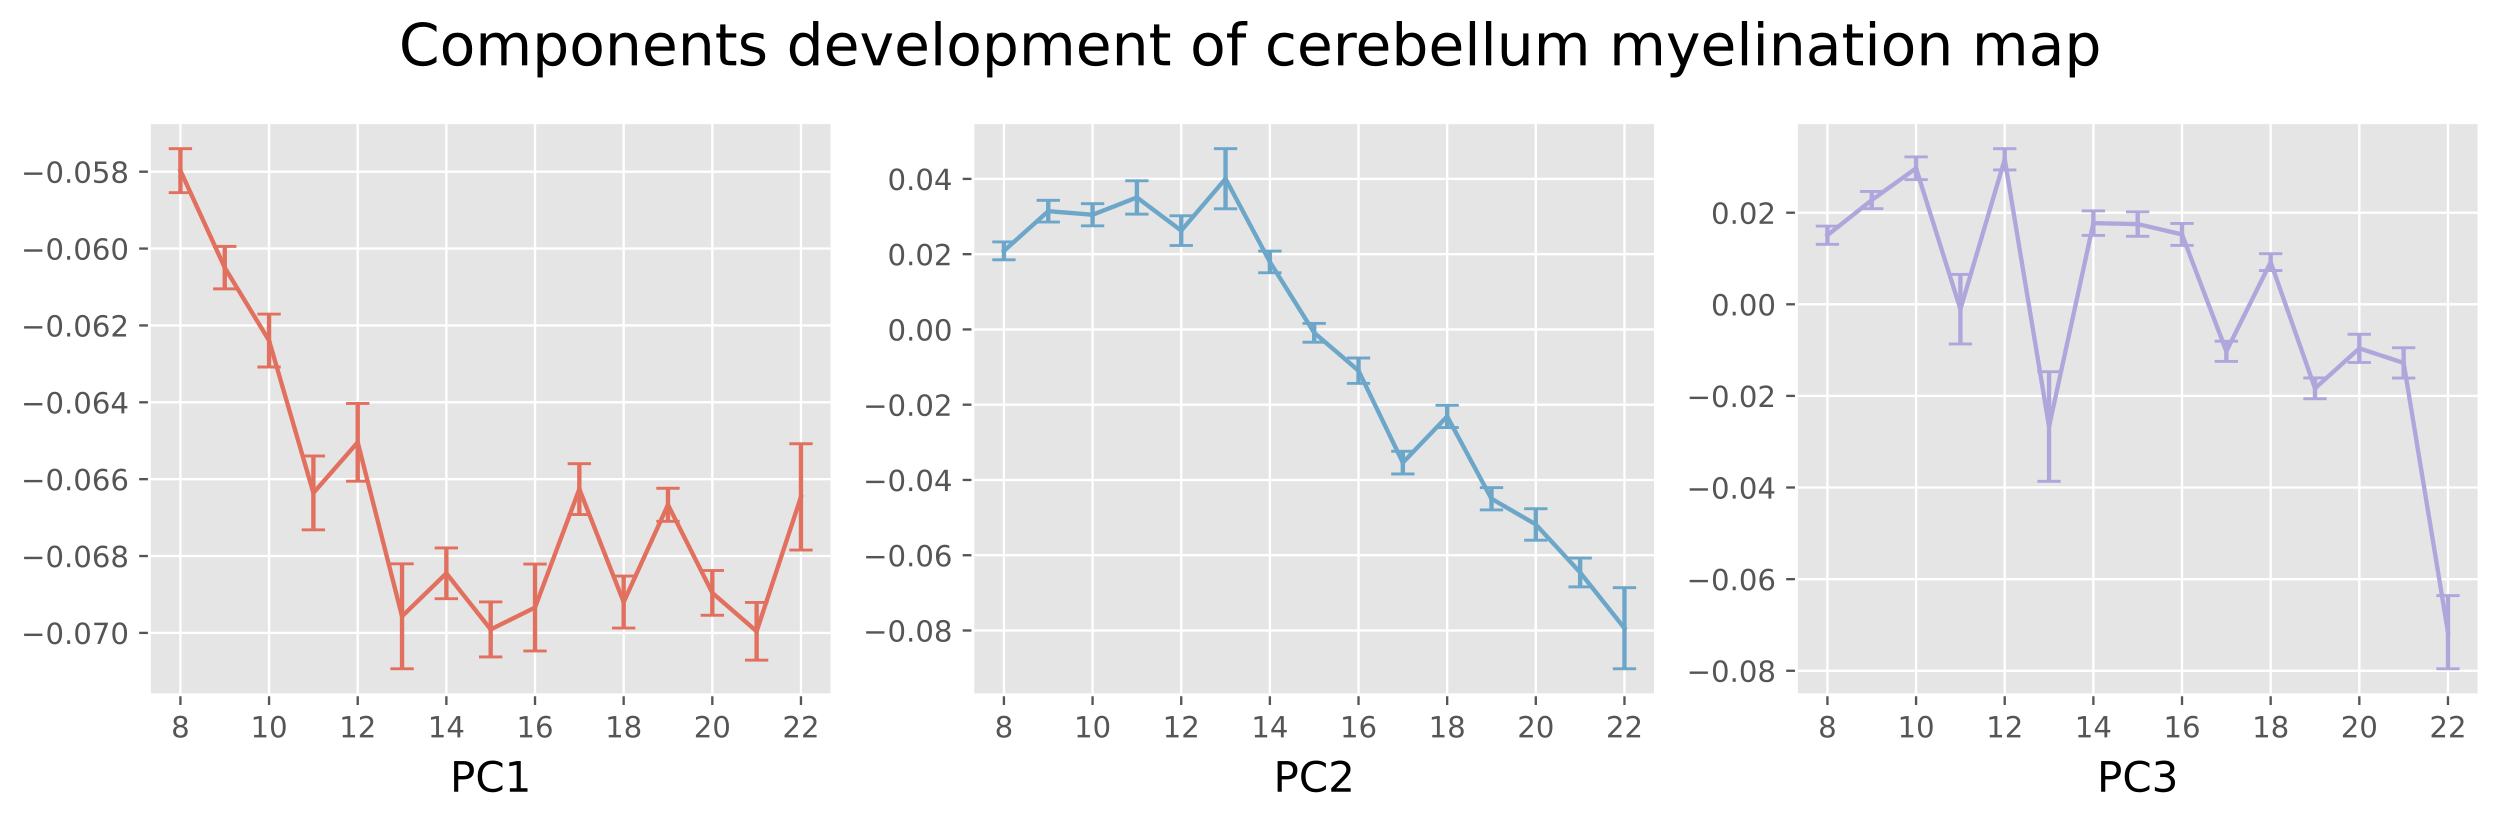 <?xml version="1.0" encoding="utf-8" standalone="no"?>
<!DOCTYPE svg PUBLIC "-//W3C//DTD SVG 1.1//EN"
  "http://www.w3.org/Graphics/SVG/1.1/DTD/svg11.dtd">
<!-- Created with matplotlib (https://matplotlib.org/) -->
<svg height="281.569pt" version="1.1" viewBox="0 0 856.933 281.569" width="856.933pt" xmlns="http://www.w3.org/2000/svg" xmlns:xlink="http://www.w3.org/1999/xlink">
 <defs>
  <style type="text/css">*{stroke-linecap:butt;stroke-linejoin:round;}</style>
 </defs>
 <g id="figure_1">
  <g id="patch_1">
   <path d="M 0 281.569 
L 856.933 281.569 
L 856.933 0 
L 0 0 
z
" style="fill:#ffffff;"/>
  </g>
  <g id="axes_1">
   <g id="patch_2">
    <path d="M 51.208 238.152 
L 285.183 238.152 
L 285.183 42.04 
L 51.208 42.04 
z
" style="fill:#e5e5e5;"/>
   </g>
   <g id="matplotlib.axis_1">
    <g id="xtick_1">
     <g id="line2d_1">
      <path clip-path="url(#paf35f1cb81)" d="M 61.843 238.152 
L 61.843 42.04 
" style="fill:none;stroke:#ffffff;stroke-linecap:square;stroke-width:0.8;"/>
     </g>
     <g id="line2d_2">
      <defs>
       <path d="M 0 0 
L 0 3.5 
" id="m1f4a281365" style="stroke:#555555;stroke-width:0.8;"/>
      </defs>
      <g>
       <use style="fill:#555555;stroke:#555555;stroke-width:0.8;" x="61.843" xlink:href="#m1f4a281365" y="238.152"/>
      </g>
     </g>
     <g id="text_1">
      <!-- 8 -->
      <g style="fill:#555555;" transform="translate(58.662 252.75)scale(0.1 -0.1)">
       <defs>
        <path d="M 31.781 34.625 
Q 24.75 34.625 20.719 30.859 
Q 16.703 27.094 16.703 20.516 
Q 16.703 13.922 20.719 10.156 
Q 24.75 6.391 31.781 6.391 
Q 38.812 6.391 42.859 10.172 
Q 46.922 13.969 46.922 20.516 
Q 46.922 27.094 42.891 30.859 
Q 38.875 34.625 31.781 34.625 
z
M 21.922 38.812 
Q 15.578 40.375 12.031 44.719 
Q 8.5 49.078 8.5 55.328 
Q 8.5 64.062 14.719 69.141 
Q 20.953 74.219 31.781 74.219 
Q 42.672 74.219 48.875 69.141 
Q 55.078 64.062 55.078 55.328 
Q 55.078 49.078 51.531 44.719 
Q 48 40.375 41.703 38.812 
Q 48.828 37.156 52.797 32.312 
Q 56.781 27.484 56.781 20.516 
Q 56.781 9.906 50.312 4.234 
Q 43.844 -1.422 31.781 -1.422 
Q 19.734 -1.422 13.25 4.234 
Q 6.781 9.906 6.781 20.516 
Q 6.781 27.484 10.781 32.312 
Q 14.797 37.156 21.922 38.812 
z
M 18.312 54.391 
Q 18.312 48.734 21.844 45.562 
Q 25.391 42.391 31.781 42.391 
Q 38.141 42.391 41.719 45.562 
Q 45.312 48.734 45.312 54.391 
Q 45.312 60.062 41.719 63.234 
Q 38.141 66.406 31.781 66.406 
Q 25.391 66.406 21.844 63.234 
Q 18.312 60.062 18.312 54.391 
z
" id="DejaVuSans-56"/>
       </defs>
       <use xlink:href="#DejaVuSans-56"/>
      </g>
     </g>
    </g>
    <g id="xtick_2">
     <g id="line2d_3">
      <path clip-path="url(#paf35f1cb81)" d="M 92.229 238.152 
L 92.229 42.04 
" style="fill:none;stroke:#ffffff;stroke-linecap:square;stroke-width:0.8;"/>
     </g>
     <g id="line2d_4">
      <g>
       <use style="fill:#555555;stroke:#555555;stroke-width:0.8;" x="92.229" xlink:href="#m1f4a281365" y="238.152"/>
      </g>
     </g>
     <g id="text_2">
      <!-- 10 -->
      <g style="fill:#555555;" transform="translate(85.867 252.75)scale(0.1 -0.1)">
       <defs>
        <path d="M 12.406 8.297 
L 28.516 8.297 
L 28.516 63.922 
L 10.984 60.406 
L 10.984 69.391 
L 28.422 72.906 
L 38.281 72.906 
L 38.281 8.297 
L 54.391 8.297 
L 54.391 0 
L 12.406 0 
z
" id="DejaVuSans-49"/>
        <path d="M 31.781 66.406 
Q 24.172 66.406 20.328 58.906 
Q 16.5 51.422 16.5 36.375 
Q 16.5 21.391 20.328 13.891 
Q 24.172 6.391 31.781 6.391 
Q 39.453 6.391 43.281 13.891 
Q 47.125 21.391 47.125 36.375 
Q 47.125 51.422 43.281 58.906 
Q 39.453 66.406 31.781 66.406 
z
M 31.781 74.219 
Q 44.047 74.219 50.516 64.516 
Q 56.984 54.828 56.984 36.375 
Q 56.984 17.969 50.516 8.266 
Q 44.047 -1.422 31.781 -1.422 
Q 19.531 -1.422 13.062 8.266 
Q 6.594 17.969 6.594 36.375 
Q 6.594 54.828 13.062 64.516 
Q 19.531 74.219 31.781 74.219 
z
" id="DejaVuSans-48"/>
       </defs>
       <use xlink:href="#DejaVuSans-49"/>
       <use x="63.623" xlink:href="#DejaVuSans-48"/>
      </g>
     </g>
    </g>
    <g id="xtick_3">
     <g id="line2d_5">
      <path clip-path="url(#paf35f1cb81)" d="M 122.616 238.152 
L 122.616 42.04 
" style="fill:none;stroke:#ffffff;stroke-linecap:square;stroke-width:0.8;"/>
     </g>
     <g id="line2d_6">
      <g>
       <use style="fill:#555555;stroke:#555555;stroke-width:0.8;" x="122.616" xlink:href="#m1f4a281365" y="238.152"/>
      </g>
     </g>
     <g id="text_3">
      <!-- 12 -->
      <g style="fill:#555555;" transform="translate(116.253 252.75)scale(0.1 -0.1)">
       <defs>
        <path d="M 19.188 8.297 
L 53.609 8.297 
L 53.609 0 
L 7.328 0 
L 7.328 8.297 
Q 12.938 14.109 22.625 23.891 
Q 32.328 33.688 34.812 36.531 
Q 39.547 41.844 41.422 45.531 
Q 43.312 49.219 43.312 52.781 
Q 43.312 58.594 39.234 62.25 
Q 35.156 65.922 28.609 65.922 
Q 23.969 65.922 18.812 64.312 
Q 13.672 62.703 7.812 59.422 
L 7.812 69.391 
Q 13.766 71.781 18.938 73 
Q 24.125 74.219 28.422 74.219 
Q 39.75 74.219 46.484 68.547 
Q 53.219 62.891 53.219 53.422 
Q 53.219 48.922 51.531 44.891 
Q 49.859 40.875 45.406 35.406 
Q 44.188 33.984 37.641 27.219 
Q 31.109 20.453 19.188 8.297 
z
" id="DejaVuSans-50"/>
       </defs>
       <use xlink:href="#DejaVuSans-49"/>
       <use x="63.623" xlink:href="#DejaVuSans-50"/>
      </g>
     </g>
    </g>
    <g id="xtick_4">
     <g id="line2d_7">
      <path clip-path="url(#paf35f1cb81)" d="M 153.002 238.152 
L 153.002 42.04 
" style="fill:none;stroke:#ffffff;stroke-linecap:square;stroke-width:0.8;"/>
     </g>
     <g id="line2d_8">
      <g>
       <use style="fill:#555555;stroke:#555555;stroke-width:0.8;" x="153.002" xlink:href="#m1f4a281365" y="238.152"/>
      </g>
     </g>
     <g id="text_4">
      <!-- 14 -->
      <g style="fill:#555555;" transform="translate(146.64 252.75)scale(0.1 -0.1)">
       <defs>
        <path d="M 37.797 64.312 
L 12.891 25.391 
L 37.797 25.391 
z
M 35.203 72.906 
L 47.609 72.906 
L 47.609 25.391 
L 58.016 25.391 
L 58.016 17.188 
L 47.609 17.188 
L 47.609 0 
L 37.797 0 
L 37.797 17.188 
L 4.891 17.188 
L 4.891 26.703 
z
" id="DejaVuSans-52"/>
       </defs>
       <use xlink:href="#DejaVuSans-49"/>
       <use x="63.623" xlink:href="#DejaVuSans-52"/>
      </g>
     </g>
    </g>
    <g id="xtick_5">
     <g id="line2d_9">
      <path clip-path="url(#paf35f1cb81)" d="M 183.388 238.152 
L 183.388 42.04 
" style="fill:none;stroke:#ffffff;stroke-linecap:square;stroke-width:0.8;"/>
     </g>
     <g id="line2d_10">
      <g>
       <use style="fill:#555555;stroke:#555555;stroke-width:0.8;" x="183.388" xlink:href="#m1f4a281365" y="238.152"/>
      </g>
     </g>
     <g id="text_5">
      <!-- 16 -->
      <g style="fill:#555555;" transform="translate(177.026 252.75)scale(0.1 -0.1)">
       <defs>
        <path d="M 33.016 40.375 
Q 26.375 40.375 22.484 35.828 
Q 18.609 31.297 18.609 23.391 
Q 18.609 15.531 22.484 10.953 
Q 26.375 6.391 33.016 6.391 
Q 39.656 6.391 43.531 10.953 
Q 47.406 15.531 47.406 23.391 
Q 47.406 31.297 43.531 35.828 
Q 39.656 40.375 33.016 40.375 
z
M 52.594 71.297 
L 52.594 62.312 
Q 48.875 64.062 45.094 64.984 
Q 41.312 65.922 37.594 65.922 
Q 27.828 65.922 22.672 59.328 
Q 17.531 52.734 16.797 39.406 
Q 19.672 43.656 24.016 45.922 
Q 28.375 48.188 33.594 48.188 
Q 44.578 48.188 50.953 41.516 
Q 57.328 34.859 57.328 23.391 
Q 57.328 12.156 50.688 5.359 
Q 44.047 -1.422 33.016 -1.422 
Q 20.359 -1.422 13.672 8.266 
Q 6.984 17.969 6.984 36.375 
Q 6.984 53.656 15.188 63.938 
Q 23.391 74.219 37.203 74.219 
Q 40.922 74.219 44.703 73.484 
Q 48.484 72.75 52.594 71.297 
z
" id="DejaVuSans-54"/>
       </defs>
       <use xlink:href="#DejaVuSans-49"/>
       <use x="63.623" xlink:href="#DejaVuSans-54"/>
      </g>
     </g>
    </g>
    <g id="xtick_6">
     <g id="line2d_11">
      <path clip-path="url(#paf35f1cb81)" d="M 213.775 238.152 
L 213.775 42.04 
" style="fill:none;stroke:#ffffff;stroke-linecap:square;stroke-width:0.8;"/>
     </g>
     <g id="line2d_12">
      <g>
       <use style="fill:#555555;stroke:#555555;stroke-width:0.8;" x="213.775" xlink:href="#m1f4a281365" y="238.152"/>
      </g>
     </g>
     <g id="text_6">
      <!-- 18 -->
      <g style="fill:#555555;" transform="translate(207.412 252.75)scale(0.1 -0.1)">
       <use xlink:href="#DejaVuSans-49"/>
       <use x="63.623" xlink:href="#DejaVuSans-56"/>
      </g>
     </g>
    </g>
    <g id="xtick_7">
     <g id="line2d_13">
      <path clip-path="url(#paf35f1cb81)" d="M 244.161 238.152 
L 244.161 42.04 
" style="fill:none;stroke:#ffffff;stroke-linecap:square;stroke-width:0.8;"/>
     </g>
     <g id="line2d_14">
      <g>
       <use style="fill:#555555;stroke:#555555;stroke-width:0.8;" x="244.161" xlink:href="#m1f4a281365" y="238.152"/>
      </g>
     </g>
     <g id="text_7">
      <!-- 20 -->
      <g style="fill:#555555;" transform="translate(237.799 252.75)scale(0.1 -0.1)">
       <use xlink:href="#DejaVuSans-50"/>
       <use x="63.623" xlink:href="#DejaVuSans-48"/>
      </g>
     </g>
    </g>
    <g id="xtick_8">
     <g id="line2d_15">
      <path clip-path="url(#paf35f1cb81)" d="M 274.548 238.152 
L 274.548 42.04 
" style="fill:none;stroke:#ffffff;stroke-linecap:square;stroke-width:0.8;"/>
     </g>
     <g id="line2d_16">
      <g>
       <use style="fill:#555555;stroke:#555555;stroke-width:0.8;" x="274.548" xlink:href="#m1f4a281365" y="238.152"/>
      </g>
     </g>
     <g id="text_8">
      <!-- 22 -->
      <g style="fill:#555555;" transform="translate(268.185 252.75)scale(0.1 -0.1)">
       <use xlink:href="#DejaVuSans-50"/>
       <use x="63.623" xlink:href="#DejaVuSans-50"/>
      </g>
     </g>
    </g>
   </g>
   <g id="matplotlib.axis_2">
    <g id="ytick_1">
     <g id="line2d_17">
      <path clip-path="url(#paf35f1cb81)" d="M 51.208 216.935 
L 285.183 216.935 
" style="fill:none;stroke:#ffffff;stroke-linecap:square;stroke-width:0.8;"/>
     </g>
     <g id="line2d_18">
      <defs>
       <path d="M 0 0 
L -3.5 0 
" id="ma7365386d3" style="stroke:#555555;stroke-width:0.8;"/>
      </defs>
      <g>
       <use style="fill:#555555;stroke:#555555;stroke-width:0.8;" x="51.208" xlink:href="#ma7365386d3" y="216.935"/>
      </g>
     </g>
     <g id="text_9">
      <!-- −0.070 -->
      <g style="fill:#555555;" transform="translate(7.2 220.734)scale(0.1 -0.1)">
       <defs>
        <path d="M 10.594 35.5 
L 73.188 35.5 
L 73.188 27.203 
L 10.594 27.203 
z
" id="DejaVuSans-8722"/>
        <path d="M 10.688 12.406 
L 21 12.406 
L 21 0 
L 10.688 0 
z
" id="DejaVuSans-46"/>
        <path d="M 8.203 72.906 
L 55.078 72.906 
L 55.078 68.703 
L 28.609 0 
L 18.312 0 
L 43.219 64.594 
L 8.203 64.594 
z
" id="DejaVuSans-55"/>
       </defs>
       <use xlink:href="#DejaVuSans-8722"/>
       <use x="83.789" xlink:href="#DejaVuSans-48"/>
       <use x="147.412" xlink:href="#DejaVuSans-46"/>
       <use x="179.199" xlink:href="#DejaVuSans-48"/>
       <use x="242.822" xlink:href="#DejaVuSans-55"/>
       <use x="306.445" xlink:href="#DejaVuSans-48"/>
      </g>
     </g>
    </g>
    <g id="ytick_2">
     <g id="line2d_19">
      <path clip-path="url(#paf35f1cb81)" d="M 51.208 190.589 
L 285.183 190.589 
" style="fill:none;stroke:#ffffff;stroke-linecap:square;stroke-width:0.8;"/>
     </g>
     <g id="line2d_20">
      <g>
       <use style="fill:#555555;stroke:#555555;stroke-width:0.8;" x="51.208" xlink:href="#ma7365386d3" y="190.589"/>
      </g>
     </g>
     <g id="text_10">
      <!-- −0.068 -->
      <g style="fill:#555555;" transform="translate(7.2 194.388)scale(0.1 -0.1)">
       <use xlink:href="#DejaVuSans-8722"/>
       <use x="83.789" xlink:href="#DejaVuSans-48"/>
       <use x="147.412" xlink:href="#DejaVuSans-46"/>
       <use x="179.199" xlink:href="#DejaVuSans-48"/>
       <use x="242.822" xlink:href="#DejaVuSans-54"/>
       <use x="306.445" xlink:href="#DejaVuSans-56"/>
      </g>
     </g>
    </g>
    <g id="ytick_3">
     <g id="line2d_21">
      <path clip-path="url(#paf35f1cb81)" d="M 51.208 164.243 
L 285.183 164.243 
" style="fill:none;stroke:#ffffff;stroke-linecap:square;stroke-width:0.8;"/>
     </g>
     <g id="line2d_22">
      <g>
       <use style="fill:#555555;stroke:#555555;stroke-width:0.8;" x="51.208" xlink:href="#ma7365386d3" y="164.243"/>
      </g>
     </g>
     <g id="text_11">
      <!-- −0.066 -->
      <g style="fill:#555555;" transform="translate(7.2 168.042)scale(0.1 -0.1)">
       <use xlink:href="#DejaVuSans-8722"/>
       <use x="83.789" xlink:href="#DejaVuSans-48"/>
       <use x="147.412" xlink:href="#DejaVuSans-46"/>
       <use x="179.199" xlink:href="#DejaVuSans-48"/>
       <use x="242.822" xlink:href="#DejaVuSans-54"/>
       <use x="306.445" xlink:href="#DejaVuSans-54"/>
      </g>
     </g>
    </g>
    <g id="ytick_4">
     <g id="line2d_23">
      <path clip-path="url(#paf35f1cb81)" d="M 51.208 137.897 
L 285.183 137.897 
" style="fill:none;stroke:#ffffff;stroke-linecap:square;stroke-width:0.8;"/>
     </g>
     <g id="line2d_24">
      <g>
       <use style="fill:#555555;stroke:#555555;stroke-width:0.8;" x="51.208" xlink:href="#ma7365386d3" y="137.897"/>
      </g>
     </g>
     <g id="text_12">
      <!-- −0.064 -->
      <g style="fill:#555555;" transform="translate(7.2 141.696)scale(0.1 -0.1)">
       <use xlink:href="#DejaVuSans-8722"/>
       <use x="83.789" xlink:href="#DejaVuSans-48"/>
       <use x="147.412" xlink:href="#DejaVuSans-46"/>
       <use x="179.199" xlink:href="#DejaVuSans-48"/>
       <use x="242.822" xlink:href="#DejaVuSans-54"/>
       <use x="306.445" xlink:href="#DejaVuSans-52"/>
      </g>
     </g>
    </g>
    <g id="ytick_5">
     <g id="line2d_25">
      <path clip-path="url(#paf35f1cb81)" d="M 51.208 111.551 
L 285.183 111.551 
" style="fill:none;stroke:#ffffff;stroke-linecap:square;stroke-width:0.8;"/>
     </g>
     <g id="line2d_26">
      <g>
       <use style="fill:#555555;stroke:#555555;stroke-width:0.8;" x="51.208" xlink:href="#ma7365386d3" y="111.551"/>
      </g>
     </g>
     <g id="text_13">
      <!-- −0.062 -->
      <g style="fill:#555555;" transform="translate(7.2 115.35)scale(0.1 -0.1)">
       <use xlink:href="#DejaVuSans-8722"/>
       <use x="83.789" xlink:href="#DejaVuSans-48"/>
       <use x="147.412" xlink:href="#DejaVuSans-46"/>
       <use x="179.199" xlink:href="#DejaVuSans-48"/>
       <use x="242.822" xlink:href="#DejaVuSans-54"/>
       <use x="306.445" xlink:href="#DejaVuSans-50"/>
      </g>
     </g>
    </g>
    <g id="ytick_6">
     <g id="line2d_27">
      <path clip-path="url(#paf35f1cb81)" d="M 51.208 85.205 
L 285.183 85.205 
" style="fill:none;stroke:#ffffff;stroke-linecap:square;stroke-width:0.8;"/>
     </g>
     <g id="line2d_28">
      <g>
       <use style="fill:#555555;stroke:#555555;stroke-width:0.8;" x="51.208" xlink:href="#ma7365386d3" y="85.205"/>
      </g>
     </g>
     <g id="text_14">
      <!-- −0.060 -->
      <g style="fill:#555555;" transform="translate(7.2 89.004)scale(0.1 -0.1)">
       <use xlink:href="#DejaVuSans-8722"/>
       <use x="83.789" xlink:href="#DejaVuSans-48"/>
       <use x="147.412" xlink:href="#DejaVuSans-46"/>
       <use x="179.199" xlink:href="#DejaVuSans-48"/>
       <use x="242.822" xlink:href="#DejaVuSans-54"/>
       <use x="306.445" xlink:href="#DejaVuSans-48"/>
      </g>
     </g>
    </g>
    <g id="ytick_7">
     <g id="line2d_29">
      <path clip-path="url(#paf35f1cb81)" d="M 51.208 58.858 
L 285.183 58.858 
" style="fill:none;stroke:#ffffff;stroke-linecap:square;stroke-width:0.8;"/>
     </g>
     <g id="line2d_30">
      <g>
       <use style="fill:#555555;stroke:#555555;stroke-width:0.8;" x="51.208" xlink:href="#ma7365386d3" y="58.858"/>
      </g>
     </g>
     <g id="text_15">
      <!-- −0.058 -->
      <g style="fill:#555555;" transform="translate(7.2 62.658)scale(0.1 -0.1)">
       <defs>
        <path d="M 10.797 72.906 
L 49.516 72.906 
L 49.516 64.594 
L 19.828 64.594 
L 19.828 46.734 
Q 21.969 47.469 24.109 47.828 
Q 26.266 48.188 28.422 48.188 
Q 40.625 48.188 47.75 41.5 
Q 54.891 34.812 54.891 23.391 
Q 54.891 11.625 47.562 5.094 
Q 40.234 -1.422 26.906 -1.422 
Q 22.312 -1.422 17.547 -0.641 
Q 12.797 0.141 7.719 1.703 
L 7.719 11.625 
Q 12.109 9.234 16.797 8.062 
Q 21.484 6.891 26.703 6.891 
Q 35.156 6.891 40.078 11.328 
Q 45.016 15.766 45.016 23.391 
Q 45.016 31 40.078 35.438 
Q 35.156 39.891 26.703 39.891 
Q 22.75 39.891 18.812 39.016 
Q 14.891 38.141 10.797 36.281 
z
" id="DejaVuSans-53"/>
       </defs>
       <use xlink:href="#DejaVuSans-8722"/>
       <use x="83.789" xlink:href="#DejaVuSans-48"/>
       <use x="147.412" xlink:href="#DejaVuSans-46"/>
       <use x="179.199" xlink:href="#DejaVuSans-48"/>
       <use x="242.822" xlink:href="#DejaVuSans-53"/>
       <use x="306.445" xlink:href="#DejaVuSans-56"/>
      </g>
     </g>
    </g>
   </g>
   <g id="LineCollection_1">
    <path clip-path="url(#paf35f1cb81)" d="M 61.843 66.031 
L 61.843 50.954 
" style="fill:none;stroke:#e2705f;stroke-width:1.5;"/>
    <path clip-path="url(#paf35f1cb81)" d="M 77.036 99.011 
L 77.036 84.461 
" style="fill:none;stroke:#e2705f;stroke-width:1.5;"/>
    <path clip-path="url(#paf35f1cb81)" d="M 92.229 125.802 
L 92.229 107.666 
" style="fill:none;stroke:#e2705f;stroke-width:1.5;"/>
    <path clip-path="url(#paf35f1cb81)" d="M 107.423 181.614 
L 107.423 156.305 
" style="fill:none;stroke:#e2705f;stroke-width:1.5;"/>
    <path clip-path="url(#paf35f1cb81)" d="M 122.616 164.94 
L 122.616 138.291 
" style="fill:none;stroke:#e2705f;stroke-width:1.5;"/>
    <path clip-path="url(#paf35f1cb81)" d="M 137.809 229.238 
L 137.809 193.268 
" style="fill:none;stroke:#e2705f;stroke-width:1.5;"/>
    <path clip-path="url(#paf35f1cb81)" d="M 153.002 205.219 
L 153.002 187.811 
" style="fill:none;stroke:#e2705f;stroke-width:1.5;"/>
    <path clip-path="url(#paf35f1cb81)" d="M 168.195 225.176 
L 168.195 206.314 
" style="fill:none;stroke:#e2705f;stroke-width:1.5;"/>
    <path clip-path="url(#paf35f1cb81)" d="M 183.388 223.131 
L 183.388 193.343 
" style="fill:none;stroke:#e2705f;stroke-width:1.5;"/>
    <path clip-path="url(#paf35f1cb81)" d="M 198.582 176.367 
L 198.582 158.926 
" style="fill:none;stroke:#e2705f;stroke-width:1.5;"/>
    <path clip-path="url(#paf35f1cb81)" d="M 213.775 215.271 
L 213.775 197.466 
" style="fill:none;stroke:#e2705f;stroke-width:1.5;"/>
    <path clip-path="url(#paf35f1cb81)" d="M 228.968 178.699 
L 228.968 167.358 
" style="fill:none;stroke:#e2705f;stroke-width:1.5;"/>
    <path clip-path="url(#paf35f1cb81)" d="M 244.161 210.894 
L 244.161 195.551 
" style="fill:none;stroke:#e2705f;stroke-width:1.5;"/>
    <path clip-path="url(#paf35f1cb81)" d="M 259.354 226.284 
L 259.354 206.496 
" style="fill:none;stroke:#e2705f;stroke-width:1.5;"/>
    <path clip-path="url(#paf35f1cb81)" d="M 274.548 188.537 
L 274.548 152.102 
" style="fill:none;stroke:#e2705f;stroke-width:1.5;"/>
   </g>
   <g id="line2d_31">
    <defs>
     <path d="M 4 0 
L -4 -0 
" id="m1a86b563ae" style="stroke:#e2705f;"/>
    </defs>
    <g clip-path="url(#paf35f1cb81)">
     <use style="fill:#e2705f;stroke:#e2705f;" x="61.843" xlink:href="#m1a86b563ae" y="66.031"/>
     <use style="fill:#e2705f;stroke:#e2705f;" x="77.036" xlink:href="#m1a86b563ae" y="99.011"/>
     <use style="fill:#e2705f;stroke:#e2705f;" x="92.229" xlink:href="#m1a86b563ae" y="125.802"/>
     <use style="fill:#e2705f;stroke:#e2705f;" x="107.423" xlink:href="#m1a86b563ae" y="181.614"/>
     <use style="fill:#e2705f;stroke:#e2705f;" x="122.616" xlink:href="#m1a86b563ae" y="164.94"/>
     <use style="fill:#e2705f;stroke:#e2705f;" x="137.809" xlink:href="#m1a86b563ae" y="229.238"/>
     <use style="fill:#e2705f;stroke:#e2705f;" x="153.002" xlink:href="#m1a86b563ae" y="205.219"/>
     <use style="fill:#e2705f;stroke:#e2705f;" x="168.195" xlink:href="#m1a86b563ae" y="225.176"/>
     <use style="fill:#e2705f;stroke:#e2705f;" x="183.388" xlink:href="#m1a86b563ae" y="223.131"/>
     <use style="fill:#e2705f;stroke:#e2705f;" x="198.582" xlink:href="#m1a86b563ae" y="176.367"/>
     <use style="fill:#e2705f;stroke:#e2705f;" x="213.775" xlink:href="#m1a86b563ae" y="215.271"/>
     <use style="fill:#e2705f;stroke:#e2705f;" x="228.968" xlink:href="#m1a86b563ae" y="178.699"/>
     <use style="fill:#e2705f;stroke:#e2705f;" x="244.161" xlink:href="#m1a86b563ae" y="210.894"/>
     <use style="fill:#e2705f;stroke:#e2705f;" x="259.354" xlink:href="#m1a86b563ae" y="226.284"/>
     <use style="fill:#e2705f;stroke:#e2705f;" x="274.548" xlink:href="#m1a86b563ae" y="188.537"/>
    </g>
   </g>
   <g id="line2d_32">
    <g clip-path="url(#paf35f1cb81)">
     <use style="fill:#e2705f;stroke:#e2705f;" x="61.843" xlink:href="#m1a86b563ae" y="50.954"/>
     <use style="fill:#e2705f;stroke:#e2705f;" x="77.036" xlink:href="#m1a86b563ae" y="84.461"/>
     <use style="fill:#e2705f;stroke:#e2705f;" x="92.229" xlink:href="#m1a86b563ae" y="107.666"/>
     <use style="fill:#e2705f;stroke:#e2705f;" x="107.423" xlink:href="#m1a86b563ae" y="156.305"/>
     <use style="fill:#e2705f;stroke:#e2705f;" x="122.616" xlink:href="#m1a86b563ae" y="138.291"/>
     <use style="fill:#e2705f;stroke:#e2705f;" x="137.809" xlink:href="#m1a86b563ae" y="193.268"/>
     <use style="fill:#e2705f;stroke:#e2705f;" x="153.002" xlink:href="#m1a86b563ae" y="187.811"/>
     <use style="fill:#e2705f;stroke:#e2705f;" x="168.195" xlink:href="#m1a86b563ae" y="206.314"/>
     <use style="fill:#e2705f;stroke:#e2705f;" x="183.388" xlink:href="#m1a86b563ae" y="193.343"/>
     <use style="fill:#e2705f;stroke:#e2705f;" x="198.582" xlink:href="#m1a86b563ae" y="158.926"/>
     <use style="fill:#e2705f;stroke:#e2705f;" x="213.775" xlink:href="#m1a86b563ae" y="197.466"/>
     <use style="fill:#e2705f;stroke:#e2705f;" x="228.968" xlink:href="#m1a86b563ae" y="167.358"/>
     <use style="fill:#e2705f;stroke:#e2705f;" x="244.161" xlink:href="#m1a86b563ae" y="195.551"/>
     <use style="fill:#e2705f;stroke:#e2705f;" x="259.354" xlink:href="#m1a86b563ae" y="206.496"/>
     <use style="fill:#e2705f;stroke:#e2705f;" x="274.548" xlink:href="#m1a86b563ae" y="152.102"/>
    </g>
   </g>
   <g id="line2d_33">
    <path clip-path="url(#paf35f1cb81)" d="M 61.843 58.493 
L 77.036 91.736 
L 92.229 116.734 
L 107.423 168.959 
L 122.616 151.615 
L 137.809 211.253 
L 153.002 196.515 
L 168.195 215.745 
L 183.388 208.237 
L 198.582 167.647 
L 213.775 206.369 
L 228.968 173.028 
L 244.161 203.223 
L 259.354 216.39 
L 274.548 170.32 
" style="fill:none;stroke:#e2705f;stroke-linecap:square;stroke-width:1.5;"/>
   </g>
   <g id="patch_3">
    <path d="M 51.208 238.152 
L 51.208 42.04 
" style="fill:none;stroke:#ffffff;stroke-linecap:square;stroke-linejoin:miter;"/>
   </g>
   <g id="patch_4">
    <path d="M 285.183 238.152 
L 285.183 42.04 
" style="fill:none;stroke:#ffffff;stroke-linecap:square;stroke-linejoin:miter;"/>
   </g>
   <g id="patch_5">
    <path d="M 51.208 238.152 
L 285.183 238.152 
" style="fill:none;stroke:#ffffff;stroke-linecap:square;stroke-linejoin:miter;"/>
   </g>
   <g id="patch_6">
    <path d="M 51.208 42.04 
L 285.183 42.04 
" style="fill:none;stroke:#ffffff;stroke-linecap:square;stroke-linejoin:miter;"/>
   </g>
   <g id="text_16">
    <!-- PC1 -->
    <g transform="translate(154.245 271.374)scale(0.144 -0.144)">
     <defs>
      <path d="M 19.672 64.797 
L 19.672 37.406 
L 32.078 37.406 
Q 38.969 37.406 42.719 40.969 
Q 46.484 44.531 46.484 51.125 
Q 46.484 57.672 42.719 61.234 
Q 38.969 64.797 32.078 64.797 
z
M 9.812 72.906 
L 32.078 72.906 
Q 44.344 72.906 50.609 67.359 
Q 56.891 61.812 56.891 51.125 
Q 56.891 40.328 50.609 34.812 
Q 44.344 29.297 32.078 29.297 
L 19.672 29.297 
L 19.672 0 
L 9.812 0 
z
" id="DejaVuSans-80"/>
      <path d="M 64.406 67.281 
L 64.406 56.891 
Q 59.422 61.531 53.781 63.812 
Q 48.141 66.109 41.797 66.109 
Q 29.297 66.109 22.656 58.469 
Q 16.016 50.828 16.016 36.375 
Q 16.016 21.969 22.656 14.328 
Q 29.297 6.688 41.797 6.688 
Q 48.141 6.688 53.781 8.984 
Q 59.422 11.281 64.406 15.922 
L 64.406 5.609 
Q 59.234 2.094 53.438 0.328 
Q 47.656 -1.422 41.219 -1.422 
Q 24.656 -1.422 15.125 8.703 
Q 5.609 18.844 5.609 36.375 
Q 5.609 53.953 15.125 64.078 
Q 24.656 74.219 41.219 74.219 
Q 47.75 74.219 53.531 72.484 
Q 59.328 70.75 64.406 67.281 
z
" id="DejaVuSans-67"/>
     </defs>
     <use xlink:href="#DejaVuSans-80"/>
     <use x="60.303" xlink:href="#DejaVuSans-67"/>
     <use x="130.127" xlink:href="#DejaVuSans-49"/>
    </g>
   </g>
  </g>
  <g id="axes_2">
   <g id="patch_7">
    <path d="M 333.483 238.152 
L 567.458 238.152 
L 567.458 42.04 
L 333.483 42.04 
z
" style="fill:#e5e5e5;"/>
   </g>
   <g id="matplotlib.axis_3">
    <g id="xtick_9">
     <g id="line2d_34">
      <path clip-path="url(#pa591d177fa)" d="M 344.118 238.152 
L 344.118 42.04 
" style="fill:none;stroke:#ffffff;stroke-linecap:square;stroke-width:0.8;"/>
     </g>
     <g id="line2d_35">
      <g>
       <use style="fill:#555555;stroke:#555555;stroke-width:0.8;" x="344.118" xlink:href="#m1f4a281365" y="238.152"/>
      </g>
     </g>
     <g id="text_17">
      <!-- 8 -->
      <g style="fill:#555555;" transform="translate(340.937 252.75)scale(0.1 -0.1)">
       <use xlink:href="#DejaVuSans-56"/>
      </g>
     </g>
    </g>
    <g id="xtick_10">
     <g id="line2d_36">
      <path clip-path="url(#pa591d177fa)" d="M 374.504 238.152 
L 374.504 42.04 
" style="fill:none;stroke:#ffffff;stroke-linecap:square;stroke-width:0.8;"/>
     </g>
     <g id="line2d_37">
      <g>
       <use style="fill:#555555;stroke:#555555;stroke-width:0.8;" x="374.504" xlink:href="#m1f4a281365" y="238.152"/>
      </g>
     </g>
     <g id="text_18">
      <!-- 10 -->
      <g style="fill:#555555;" transform="translate(368.142 252.75)scale(0.1 -0.1)">
       <use xlink:href="#DejaVuSans-49"/>
       <use x="63.623" xlink:href="#DejaVuSans-48"/>
      </g>
     </g>
    </g>
    <g id="xtick_11">
     <g id="line2d_38">
      <path clip-path="url(#pa591d177fa)" d="M 404.891 238.152 
L 404.891 42.04 
" style="fill:none;stroke:#ffffff;stroke-linecap:square;stroke-width:0.8;"/>
     </g>
     <g id="line2d_39">
      <g>
       <use style="fill:#555555;stroke:#555555;stroke-width:0.8;" x="404.891" xlink:href="#m1f4a281365" y="238.152"/>
      </g>
     </g>
     <g id="text_19">
      <!-- 12 -->
      <g style="fill:#555555;" transform="translate(398.528 252.75)scale(0.1 -0.1)">
       <use xlink:href="#DejaVuSans-49"/>
       <use x="63.623" xlink:href="#DejaVuSans-50"/>
      </g>
     </g>
    </g>
    <g id="xtick_12">
     <g id="line2d_40">
      <path clip-path="url(#pa591d177fa)" d="M 435.277 238.152 
L 435.277 42.04 
" style="fill:none;stroke:#ffffff;stroke-linecap:square;stroke-width:0.8;"/>
     </g>
     <g id="line2d_41">
      <g>
       <use style="fill:#555555;stroke:#555555;stroke-width:0.8;" x="435.277" xlink:href="#m1f4a281365" y="238.152"/>
      </g>
     </g>
     <g id="text_20">
      <!-- 14 -->
      <g style="fill:#555555;" transform="translate(428.915 252.75)scale(0.1 -0.1)">
       <use xlink:href="#DejaVuSans-49"/>
       <use x="63.623" xlink:href="#DejaVuSans-52"/>
      </g>
     </g>
    </g>
    <g id="xtick_13">
     <g id="line2d_42">
      <path clip-path="url(#pa591d177fa)" d="M 465.663 238.152 
L 465.663 42.04 
" style="fill:none;stroke:#ffffff;stroke-linecap:square;stroke-width:0.8;"/>
     </g>
     <g id="line2d_43">
      <g>
       <use style="fill:#555555;stroke:#555555;stroke-width:0.8;" x="465.663" xlink:href="#m1f4a281365" y="238.152"/>
      </g>
     </g>
     <g id="text_21">
      <!-- 16 -->
      <g style="fill:#555555;" transform="translate(459.301 252.75)scale(0.1 -0.1)">
       <use xlink:href="#DejaVuSans-49"/>
       <use x="63.623" xlink:href="#DejaVuSans-54"/>
      </g>
     </g>
    </g>
    <g id="xtick_14">
     <g id="line2d_44">
      <path clip-path="url(#pa591d177fa)" d="M 496.05 238.152 
L 496.05 42.04 
" style="fill:none;stroke:#ffffff;stroke-linecap:square;stroke-width:0.8;"/>
     </g>
     <g id="line2d_45">
      <g>
       <use style="fill:#555555;stroke:#555555;stroke-width:0.8;" x="496.05" xlink:href="#m1f4a281365" y="238.152"/>
      </g>
     </g>
     <g id="text_22">
      <!-- 18 -->
      <g style="fill:#555555;" transform="translate(489.687 252.75)scale(0.1 -0.1)">
       <use xlink:href="#DejaVuSans-49"/>
       <use x="63.623" xlink:href="#DejaVuSans-56"/>
      </g>
     </g>
    </g>
    <g id="xtick_15">
     <g id="line2d_46">
      <path clip-path="url(#pa591d177fa)" d="M 526.436 238.152 
L 526.436 42.04 
" style="fill:none;stroke:#ffffff;stroke-linecap:square;stroke-width:0.8;"/>
     </g>
     <g id="line2d_47">
      <g>
       <use style="fill:#555555;stroke:#555555;stroke-width:0.8;" x="526.436" xlink:href="#m1f4a281365" y="238.152"/>
      </g>
     </g>
     <g id="text_23">
      <!-- 20 -->
      <g style="fill:#555555;" transform="translate(520.074 252.75)scale(0.1 -0.1)">
       <use xlink:href="#DejaVuSans-50"/>
       <use x="63.623" xlink:href="#DejaVuSans-48"/>
      </g>
     </g>
    </g>
    <g id="xtick_16">
     <g id="line2d_48">
      <path clip-path="url(#pa591d177fa)" d="M 556.823 238.152 
L 556.823 42.04 
" style="fill:none;stroke:#ffffff;stroke-linecap:square;stroke-width:0.8;"/>
     </g>
     <g id="line2d_49">
      <g>
       <use style="fill:#555555;stroke:#555555;stroke-width:0.8;" x="556.823" xlink:href="#m1f4a281365" y="238.152"/>
      </g>
     </g>
     <g id="text_24">
      <!-- 22 -->
      <g style="fill:#555555;" transform="translate(550.46 252.75)scale(0.1 -0.1)">
       <use xlink:href="#DejaVuSans-50"/>
       <use x="63.623" xlink:href="#DejaVuSans-50"/>
      </g>
     </g>
    </g>
   </g>
   <g id="matplotlib.axis_4">
    <g id="ytick_8">
     <g id="line2d_50">
      <path clip-path="url(#pa591d177fa)" d="M 333.483 216.122 
L 567.458 216.122 
" style="fill:none;stroke:#ffffff;stroke-linecap:square;stroke-width:0.8;"/>
     </g>
     <g id="line2d_51">
      <g>
       <use style="fill:#555555;stroke:#555555;stroke-width:0.8;" x="333.483" xlink:href="#ma7365386d3" y="216.122"/>
      </g>
     </g>
     <g id="text_25">
      <!-- −0.08 -->
      <g style="fill:#555555;" transform="translate(295.837 219.921)scale(0.1 -0.1)">
       <use xlink:href="#DejaVuSans-8722"/>
       <use x="83.789" xlink:href="#DejaVuSans-48"/>
       <use x="147.412" xlink:href="#DejaVuSans-46"/>
       <use x="179.199" xlink:href="#DejaVuSans-48"/>
       <use x="242.822" xlink:href="#DejaVuSans-56"/>
      </g>
     </g>
    </g>
    <g id="ytick_9">
     <g id="line2d_52">
      <path clip-path="url(#pa591d177fa)" d="M 333.483 190.322 
L 567.458 190.322 
" style="fill:none;stroke:#ffffff;stroke-linecap:square;stroke-width:0.8;"/>
     </g>
     <g id="line2d_53">
      <g>
       <use style="fill:#555555;stroke:#555555;stroke-width:0.8;" x="333.483" xlink:href="#ma7365386d3" y="190.322"/>
      </g>
     </g>
     <g id="text_26">
      <!-- −0.06 -->
      <g style="fill:#555555;" transform="translate(295.837 194.121)scale(0.1 -0.1)">
       <use xlink:href="#DejaVuSans-8722"/>
       <use x="83.789" xlink:href="#DejaVuSans-48"/>
       <use x="147.412" xlink:href="#DejaVuSans-46"/>
       <use x="179.199" xlink:href="#DejaVuSans-48"/>
       <use x="242.822" xlink:href="#DejaVuSans-54"/>
      </g>
     </g>
    </g>
    <g id="ytick_10">
     <g id="line2d_54">
      <path clip-path="url(#pa591d177fa)" d="M 333.483 164.522 
L 567.458 164.522 
" style="fill:none;stroke:#ffffff;stroke-linecap:square;stroke-width:0.8;"/>
     </g>
     <g id="line2d_55">
      <g>
       <use style="fill:#555555;stroke:#555555;stroke-width:0.8;" x="333.483" xlink:href="#ma7365386d3" y="164.522"/>
      </g>
     </g>
     <g id="text_27">
      <!-- −0.04 -->
      <g style="fill:#555555;" transform="translate(295.837 168.321)scale(0.1 -0.1)">
       <use xlink:href="#DejaVuSans-8722"/>
       <use x="83.789" xlink:href="#DejaVuSans-48"/>
       <use x="147.412" xlink:href="#DejaVuSans-46"/>
       <use x="179.199" xlink:href="#DejaVuSans-48"/>
       <use x="242.822" xlink:href="#DejaVuSans-52"/>
      </g>
     </g>
    </g>
    <g id="ytick_11">
     <g id="line2d_56">
      <path clip-path="url(#pa591d177fa)" d="M 333.483 138.722 
L 567.458 138.722 
" style="fill:none;stroke:#ffffff;stroke-linecap:square;stroke-width:0.8;"/>
     </g>
     <g id="line2d_57">
      <g>
       <use style="fill:#555555;stroke:#555555;stroke-width:0.8;" x="333.483" xlink:href="#ma7365386d3" y="138.722"/>
      </g>
     </g>
     <g id="text_28">
      <!-- −0.02 -->
      <g style="fill:#555555;" transform="translate(295.837 142.522)scale(0.1 -0.1)">
       <use xlink:href="#DejaVuSans-8722"/>
       <use x="83.789" xlink:href="#DejaVuSans-48"/>
       <use x="147.412" xlink:href="#DejaVuSans-46"/>
       <use x="179.199" xlink:href="#DejaVuSans-48"/>
       <use x="242.822" xlink:href="#DejaVuSans-50"/>
      </g>
     </g>
    </g>
    <g id="ytick_12">
     <g id="line2d_58">
      <path clip-path="url(#pa591d177fa)" d="M 333.483 112.922 
L 567.458 112.922 
" style="fill:none;stroke:#ffffff;stroke-linecap:square;stroke-width:0.8;"/>
     </g>
     <g id="line2d_59">
      <g>
       <use style="fill:#555555;stroke:#555555;stroke-width:0.8;" x="333.483" xlink:href="#ma7365386d3" y="112.922"/>
      </g>
     </g>
     <g id="text_29">
      <!-- 0.00 -->
      <g style="fill:#555555;" transform="translate(304.217 116.722)scale(0.1 -0.1)">
       <use xlink:href="#DejaVuSans-48"/>
       <use x="63.623" xlink:href="#DejaVuSans-46"/>
       <use x="95.41" xlink:href="#DejaVuSans-48"/>
       <use x="159.033" xlink:href="#DejaVuSans-48"/>
      </g>
     </g>
    </g>
    <g id="ytick_13">
     <g id="line2d_60">
      <path clip-path="url(#pa591d177fa)" d="M 333.483 87.123 
L 567.458 87.123 
" style="fill:none;stroke:#ffffff;stroke-linecap:square;stroke-width:0.8;"/>
     </g>
     <g id="line2d_61">
      <g>
       <use style="fill:#555555;stroke:#555555;stroke-width:0.8;" x="333.483" xlink:href="#ma7365386d3" y="87.123"/>
      </g>
     </g>
     <g id="text_30">
      <!-- 0.02 -->
      <g style="fill:#555555;" transform="translate(304.217 90.922)scale(0.1 -0.1)">
       <use xlink:href="#DejaVuSans-48"/>
       <use x="63.623" xlink:href="#DejaVuSans-46"/>
       <use x="95.41" xlink:href="#DejaVuSans-48"/>
       <use x="159.033" xlink:href="#DejaVuSans-50"/>
      </g>
     </g>
    </g>
    <g id="ytick_14">
     <g id="line2d_62">
      <path clip-path="url(#pa591d177fa)" d="M 333.483 61.323 
L 567.458 61.323 
" style="fill:none;stroke:#ffffff;stroke-linecap:square;stroke-width:0.8;"/>
     </g>
     <g id="line2d_63">
      <g>
       <use style="fill:#555555;stroke:#555555;stroke-width:0.8;" x="333.483" xlink:href="#ma7365386d3" y="61.323"/>
      </g>
     </g>
     <g id="text_31">
      <!-- 0.04 -->
      <g style="fill:#555555;" transform="translate(304.217 65.122)scale(0.1 -0.1)">
       <use xlink:href="#DejaVuSans-48"/>
       <use x="63.623" xlink:href="#DejaVuSans-46"/>
       <use x="95.41" xlink:href="#DejaVuSans-48"/>
       <use x="159.033" xlink:href="#DejaVuSans-52"/>
      </g>
     </g>
    </g>
   </g>
   <g id="LineCollection_2">
    <path clip-path="url(#pa591d177fa)" d="M 344.118 89.06 
L 344.118 82.916 
" style="fill:none;stroke:#6ca6c9;stroke-width:1.5;"/>
    <path clip-path="url(#pa591d177fa)" d="M 359.311 76.109 
L 359.311 68.669 
" style="fill:none;stroke:#6ca6c9;stroke-width:1.5;"/>
    <path clip-path="url(#pa591d177fa)" d="M 374.504 77.409 
L 374.504 69.809 
" style="fill:none;stroke:#6ca6c9;stroke-width:1.5;"/>
    <path clip-path="url(#pa591d177fa)" d="M 389.698 73.401 
L 389.698 61.959 
" style="fill:none;stroke:#6ca6c9;stroke-width:1.5;"/>
    <path clip-path="url(#pa591d177fa)" d="M 404.891 84.148 
L 404.891 73.959 
" style="fill:none;stroke:#6ca6c9;stroke-width:1.5;"/>
    <path clip-path="url(#pa591d177fa)" d="M 420.084 71.574 
L 420.084 50.954 
" style="fill:none;stroke:#6ca6c9;stroke-width:1.5;"/>
    <path clip-path="url(#pa591d177fa)" d="M 435.277 93.498 
L 435.277 86.07 
" style="fill:none;stroke:#6ca6c9;stroke-width:1.5;"/>
    <path clip-path="url(#pa591d177fa)" d="M 450.47 117.293 
L 450.47 110.84 
" style="fill:none;stroke:#6ca6c9;stroke-width:1.5;"/>
    <path clip-path="url(#pa591d177fa)" d="M 465.663 131.406 
L 465.663 122.715 
" style="fill:none;stroke:#6ca6c9;stroke-width:1.5;"/>
    <path clip-path="url(#pa591d177fa)" d="M 480.857 162.456 
L 480.857 154.681 
" style="fill:none;stroke:#6ca6c9;stroke-width:1.5;"/>
    <path clip-path="url(#pa591d177fa)" d="M 496.05 146.544 
L 496.05 138.923 
" style="fill:none;stroke:#6ca6c9;stroke-width:1.5;"/>
    <path clip-path="url(#pa591d177fa)" d="M 511.243 174.781 
L 511.243 167.147 
" style="fill:none;stroke:#6ca6c9;stroke-width:1.5;"/>
    <path clip-path="url(#pa591d177fa)" d="M 526.436 185.165 
L 526.436 174.38 
" style="fill:none;stroke:#6ca6c9;stroke-width:1.5;"/>
    <path clip-path="url(#pa591d177fa)" d="M 541.629 201.155 
L 541.629 191.287 
" style="fill:none;stroke:#6ca6c9;stroke-width:1.5;"/>
    <path clip-path="url(#pa591d177fa)" d="M 556.823 229.238 
L 556.823 201.442 
" style="fill:none;stroke:#6ca6c9;stroke-width:1.5;"/>
   </g>
   <g id="line2d_64">
    <defs>
     <path d="M 4 0 
L -4 -0 
" id="mc70f803fb8" style="stroke:#6ca6c9;"/>
    </defs>
    <g clip-path="url(#pa591d177fa)">
     <use style="fill:#6ca6c9;stroke:#6ca6c9;" x="344.118" xlink:href="#mc70f803fb8" y="89.06"/>
     <use style="fill:#6ca6c9;stroke:#6ca6c9;" x="359.311" xlink:href="#mc70f803fb8" y="76.109"/>
     <use style="fill:#6ca6c9;stroke:#6ca6c9;" x="374.504" xlink:href="#mc70f803fb8" y="77.409"/>
     <use style="fill:#6ca6c9;stroke:#6ca6c9;" x="389.698" xlink:href="#mc70f803fb8" y="73.401"/>
     <use style="fill:#6ca6c9;stroke:#6ca6c9;" x="404.891" xlink:href="#mc70f803fb8" y="84.148"/>
     <use style="fill:#6ca6c9;stroke:#6ca6c9;" x="420.084" xlink:href="#mc70f803fb8" y="71.574"/>
     <use style="fill:#6ca6c9;stroke:#6ca6c9;" x="435.277" xlink:href="#mc70f803fb8" y="93.498"/>
     <use style="fill:#6ca6c9;stroke:#6ca6c9;" x="450.47" xlink:href="#mc70f803fb8" y="117.293"/>
     <use style="fill:#6ca6c9;stroke:#6ca6c9;" x="465.663" xlink:href="#mc70f803fb8" y="131.406"/>
     <use style="fill:#6ca6c9;stroke:#6ca6c9;" x="480.857" xlink:href="#mc70f803fb8" y="162.456"/>
     <use style="fill:#6ca6c9;stroke:#6ca6c9;" x="496.05" xlink:href="#mc70f803fb8" y="146.544"/>
     <use style="fill:#6ca6c9;stroke:#6ca6c9;" x="511.243" xlink:href="#mc70f803fb8" y="174.781"/>
     <use style="fill:#6ca6c9;stroke:#6ca6c9;" x="526.436" xlink:href="#mc70f803fb8" y="185.165"/>
     <use style="fill:#6ca6c9;stroke:#6ca6c9;" x="541.629" xlink:href="#mc70f803fb8" y="201.155"/>
     <use style="fill:#6ca6c9;stroke:#6ca6c9;" x="556.823" xlink:href="#mc70f803fb8" y="229.238"/>
    </g>
   </g>
   <g id="line2d_65">
    <g clip-path="url(#pa591d177fa)">
     <use style="fill:#6ca6c9;stroke:#6ca6c9;" x="344.118" xlink:href="#mc70f803fb8" y="82.916"/>
     <use style="fill:#6ca6c9;stroke:#6ca6c9;" x="359.311" xlink:href="#mc70f803fb8" y="68.669"/>
     <use style="fill:#6ca6c9;stroke:#6ca6c9;" x="374.504" xlink:href="#mc70f803fb8" y="69.809"/>
     <use style="fill:#6ca6c9;stroke:#6ca6c9;" x="389.698" xlink:href="#mc70f803fb8" y="61.959"/>
     <use style="fill:#6ca6c9;stroke:#6ca6c9;" x="404.891" xlink:href="#mc70f803fb8" y="73.959"/>
     <use style="fill:#6ca6c9;stroke:#6ca6c9;" x="420.084" xlink:href="#mc70f803fb8" y="50.954"/>
     <use style="fill:#6ca6c9;stroke:#6ca6c9;" x="435.277" xlink:href="#mc70f803fb8" y="86.07"/>
     <use style="fill:#6ca6c9;stroke:#6ca6c9;" x="450.47" xlink:href="#mc70f803fb8" y="110.84"/>
     <use style="fill:#6ca6c9;stroke:#6ca6c9;" x="465.663" xlink:href="#mc70f803fb8" y="122.715"/>
     <use style="fill:#6ca6c9;stroke:#6ca6c9;" x="480.857" xlink:href="#mc70f803fb8" y="154.681"/>
     <use style="fill:#6ca6c9;stroke:#6ca6c9;" x="496.05" xlink:href="#mc70f803fb8" y="138.923"/>
     <use style="fill:#6ca6c9;stroke:#6ca6c9;" x="511.243" xlink:href="#mc70f803fb8" y="167.147"/>
     <use style="fill:#6ca6c9;stroke:#6ca6c9;" x="526.436" xlink:href="#mc70f803fb8" y="174.38"/>
     <use style="fill:#6ca6c9;stroke:#6ca6c9;" x="541.629" xlink:href="#mc70f803fb8" y="191.287"/>
     <use style="fill:#6ca6c9;stroke:#6ca6c9;" x="556.823" xlink:href="#mc70f803fb8" y="201.442"/>
    </g>
   </g>
   <g id="line2d_66">
    <path clip-path="url(#pa591d177fa)" d="M 344.118 85.988 
L 359.311 72.389 
L 374.504 73.609 
L 389.698 67.68 
L 404.891 79.053 
L 420.084 61.264 
L 435.277 89.784 
L 450.47 114.067 
L 465.663 127.061 
L 480.857 158.568 
L 496.05 142.734 
L 511.243 170.964 
L 526.436 179.772 
L 541.629 196.221 
L 556.823 215.34 
" style="fill:none;stroke:#6ca6c9;stroke-linecap:square;stroke-width:1.5;"/>
   </g>
   <g id="patch_8">
    <path d="M 333.483 238.152 
L 333.483 42.04 
" style="fill:none;stroke:#ffffff;stroke-linecap:square;stroke-linejoin:miter;"/>
   </g>
   <g id="patch_9">
    <path d="M 567.458 238.152 
L 567.458 42.04 
" style="fill:none;stroke:#ffffff;stroke-linecap:square;stroke-linejoin:miter;"/>
   </g>
   <g id="patch_10">
    <path d="M 333.483 238.152 
L 567.458 238.152 
" style="fill:none;stroke:#ffffff;stroke-linecap:square;stroke-linejoin:miter;"/>
   </g>
   <g id="patch_11">
    <path d="M 333.483 42.04 
L 567.458 42.04 
" style="fill:none;stroke:#ffffff;stroke-linecap:square;stroke-linejoin:miter;"/>
   </g>
   <g id="text_32">
    <!-- PC2 -->
    <g transform="translate(436.52 271.374)scale(0.144 -0.144)">
     <use xlink:href="#DejaVuSans-80"/>
     <use x="60.303" xlink:href="#DejaVuSans-67"/>
     <use x="130.127" xlink:href="#DejaVuSans-50"/>
    </g>
   </g>
  </g>
  <g id="axes_3">
   <g id="patch_12">
    <path d="M 615.758 238.152 
L 849.733 238.152 
L 849.733 42.04 
L 615.758 42.04 
z
" style="fill:#e5e5e5;"/>
   </g>
   <g id="matplotlib.axis_5">
    <g id="xtick_17">
     <g id="line2d_67">
      <path clip-path="url(#pefd83d1576)" d="M 626.393 238.152 
L 626.393 42.04 
" style="fill:none;stroke:#ffffff;stroke-linecap:square;stroke-width:0.8;"/>
     </g>
     <g id="line2d_68">
      <g>
       <use style="fill:#555555;stroke:#555555;stroke-width:0.8;" x="626.393" xlink:href="#m1f4a281365" y="238.152"/>
      </g>
     </g>
     <g id="text_33">
      <!-- 8 -->
      <g style="fill:#555555;" transform="translate(623.212 252.75)scale(0.1 -0.1)">
       <use xlink:href="#DejaVuSans-56"/>
      </g>
     </g>
    </g>
    <g id="xtick_18">
     <g id="line2d_69">
      <path clip-path="url(#pefd83d1576)" d="M 656.779 238.152 
L 656.779 42.04 
" style="fill:none;stroke:#ffffff;stroke-linecap:square;stroke-width:0.8;"/>
     </g>
     <g id="line2d_70">
      <g>
       <use style="fill:#555555;stroke:#555555;stroke-width:0.8;" x="656.779" xlink:href="#m1f4a281365" y="238.152"/>
      </g>
     </g>
     <g id="text_34">
      <!-- 10 -->
      <g style="fill:#555555;" transform="translate(650.417 252.75)scale(0.1 -0.1)">
       <use xlink:href="#DejaVuSans-49"/>
       <use x="63.623" xlink:href="#DejaVuSans-48"/>
      </g>
     </g>
    </g>
    <g id="xtick_19">
     <g id="line2d_71">
      <path clip-path="url(#pefd83d1576)" d="M 687.166 238.152 
L 687.166 42.04 
" style="fill:none;stroke:#ffffff;stroke-linecap:square;stroke-width:0.8;"/>
     </g>
     <g id="line2d_72">
      <g>
       <use style="fill:#555555;stroke:#555555;stroke-width:0.8;" x="687.166" xlink:href="#m1f4a281365" y="238.152"/>
      </g>
     </g>
     <g id="text_35">
      <!-- 12 -->
      <g style="fill:#555555;" transform="translate(680.803 252.75)scale(0.1 -0.1)">
       <use xlink:href="#DejaVuSans-49"/>
       <use x="63.623" xlink:href="#DejaVuSans-50"/>
      </g>
     </g>
    </g>
    <g id="xtick_20">
     <g id="line2d_73">
      <path clip-path="url(#pefd83d1576)" d="M 717.552 238.152 
L 717.552 42.04 
" style="fill:none;stroke:#ffffff;stroke-linecap:square;stroke-width:0.8;"/>
     </g>
     <g id="line2d_74">
      <g>
       <use style="fill:#555555;stroke:#555555;stroke-width:0.8;" x="717.552" xlink:href="#m1f4a281365" y="238.152"/>
      </g>
     </g>
     <g id="text_36">
      <!-- 14 -->
      <g style="fill:#555555;" transform="translate(711.19 252.75)scale(0.1 -0.1)">
       <use xlink:href="#DejaVuSans-49"/>
       <use x="63.623" xlink:href="#DejaVuSans-52"/>
      </g>
     </g>
    </g>
    <g id="xtick_21">
     <g id="line2d_75">
      <path clip-path="url(#pefd83d1576)" d="M 747.938 238.152 
L 747.938 42.04 
" style="fill:none;stroke:#ffffff;stroke-linecap:square;stroke-width:0.8;"/>
     </g>
     <g id="line2d_76">
      <g>
       <use style="fill:#555555;stroke:#555555;stroke-width:0.8;" x="747.938" xlink:href="#m1f4a281365" y="238.152"/>
      </g>
     </g>
     <g id="text_37">
      <!-- 16 -->
      <g style="fill:#555555;" transform="translate(741.576 252.75)scale(0.1 -0.1)">
       <use xlink:href="#DejaVuSans-49"/>
       <use x="63.623" xlink:href="#DejaVuSans-54"/>
      </g>
     </g>
    </g>
    <g id="xtick_22">
     <g id="line2d_77">
      <path clip-path="url(#pefd83d1576)" d="M 778.325 238.152 
L 778.325 42.04 
" style="fill:none;stroke:#ffffff;stroke-linecap:square;stroke-width:0.8;"/>
     </g>
     <g id="line2d_78">
      <g>
       <use style="fill:#555555;stroke:#555555;stroke-width:0.8;" x="778.325" xlink:href="#m1f4a281365" y="238.152"/>
      </g>
     </g>
     <g id="text_38">
      <!-- 18 -->
      <g style="fill:#555555;" transform="translate(771.962 252.75)scale(0.1 -0.1)">
       <use xlink:href="#DejaVuSans-49"/>
       <use x="63.623" xlink:href="#DejaVuSans-56"/>
      </g>
     </g>
    </g>
    <g id="xtick_23">
     <g id="line2d_79">
      <path clip-path="url(#pefd83d1576)" d="M 808.711 238.152 
L 808.711 42.04 
" style="fill:none;stroke:#ffffff;stroke-linecap:square;stroke-width:0.8;"/>
     </g>
     <g id="line2d_80">
      <g>
       <use style="fill:#555555;stroke:#555555;stroke-width:0.8;" x="808.711" xlink:href="#m1f4a281365" y="238.152"/>
      </g>
     </g>
     <g id="text_39">
      <!-- 20 -->
      <g style="fill:#555555;" transform="translate(802.349 252.75)scale(0.1 -0.1)">
       <use xlink:href="#DejaVuSans-50"/>
       <use x="63.623" xlink:href="#DejaVuSans-48"/>
      </g>
     </g>
    </g>
    <g id="xtick_24">
     <g id="line2d_81">
      <path clip-path="url(#pefd83d1576)" d="M 839.098 238.152 
L 839.098 42.04 
" style="fill:none;stroke:#ffffff;stroke-linecap:square;stroke-width:0.8;"/>
     </g>
     <g id="line2d_82">
      <g>
       <use style="fill:#555555;stroke:#555555;stroke-width:0.8;" x="839.098" xlink:href="#m1f4a281365" y="238.152"/>
      </g>
     </g>
     <g id="text_40">
      <!-- 22 -->
      <g style="fill:#555555;" transform="translate(832.735 252.75)scale(0.1 -0.1)">
       <use xlink:href="#DejaVuSans-50"/>
       <use x="63.623" xlink:href="#DejaVuSans-50"/>
      </g>
     </g>
    </g>
   </g>
   <g id="matplotlib.axis_6">
    <g id="ytick_15">
     <g id="line2d_83">
      <path clip-path="url(#pefd83d1576)" d="M 615.758 229.912 
L 849.733 229.912 
" style="fill:none;stroke:#ffffff;stroke-linecap:square;stroke-width:0.8;"/>
     </g>
     <g id="line2d_84">
      <g>
       <use style="fill:#555555;stroke:#555555;stroke-width:0.8;" x="615.758" xlink:href="#ma7365386d3" y="229.912"/>
      </g>
     </g>
     <g id="text_41">
      <!-- −0.08 -->
      <g style="fill:#555555;" transform="translate(578.112 233.711)scale(0.1 -0.1)">
       <use xlink:href="#DejaVuSans-8722"/>
       <use x="83.789" xlink:href="#DejaVuSans-48"/>
       <use x="147.412" xlink:href="#DejaVuSans-46"/>
       <use x="179.199" xlink:href="#DejaVuSans-48"/>
       <use x="242.822" xlink:href="#DejaVuSans-56"/>
      </g>
     </g>
    </g>
    <g id="ytick_16">
     <g id="line2d_85">
      <path clip-path="url(#pefd83d1576)" d="M 615.758 198.512 
L 849.733 198.512 
" style="fill:none;stroke:#ffffff;stroke-linecap:square;stroke-width:0.8;"/>
     </g>
     <g id="line2d_86">
      <g>
       <use style="fill:#555555;stroke:#555555;stroke-width:0.8;" x="615.758" xlink:href="#ma7365386d3" y="198.512"/>
      </g>
     </g>
     <g id="text_42">
      <!-- −0.06 -->
      <g style="fill:#555555;" transform="translate(578.112 202.311)scale(0.1 -0.1)">
       <use xlink:href="#DejaVuSans-8722"/>
       <use x="83.789" xlink:href="#DejaVuSans-48"/>
       <use x="147.412" xlink:href="#DejaVuSans-46"/>
       <use x="179.199" xlink:href="#DejaVuSans-48"/>
       <use x="242.822" xlink:href="#DejaVuSans-54"/>
      </g>
     </g>
    </g>
    <g id="ytick_17">
     <g id="line2d_87">
      <path clip-path="url(#pefd83d1576)" d="M 615.758 167.112 
L 849.733 167.112 
" style="fill:none;stroke:#ffffff;stroke-linecap:square;stroke-width:0.8;"/>
     </g>
     <g id="line2d_88">
      <g>
       <use style="fill:#555555;stroke:#555555;stroke-width:0.8;" x="615.758" xlink:href="#ma7365386d3" y="167.112"/>
      </g>
     </g>
     <g id="text_43">
      <!-- −0.04 -->
      <g style="fill:#555555;" transform="translate(578.112 170.911)scale(0.1 -0.1)">
       <use xlink:href="#DejaVuSans-8722"/>
       <use x="83.789" xlink:href="#DejaVuSans-48"/>
       <use x="147.412" xlink:href="#DejaVuSans-46"/>
       <use x="179.199" xlink:href="#DejaVuSans-48"/>
       <use x="242.822" xlink:href="#DejaVuSans-52"/>
      </g>
     </g>
    </g>
    <g id="ytick_18">
     <g id="line2d_89">
      <path clip-path="url(#pefd83d1576)" d="M 615.758 135.712 
L 849.733 135.712 
" style="fill:none;stroke:#ffffff;stroke-linecap:square;stroke-width:0.8;"/>
     </g>
     <g id="line2d_90">
      <g>
       <use style="fill:#555555;stroke:#555555;stroke-width:0.8;" x="615.758" xlink:href="#ma7365386d3" y="135.712"/>
      </g>
     </g>
     <g id="text_44">
      <!-- −0.02 -->
      <g style="fill:#555555;" transform="translate(578.112 139.511)scale(0.1 -0.1)">
       <use xlink:href="#DejaVuSans-8722"/>
       <use x="83.789" xlink:href="#DejaVuSans-48"/>
       <use x="147.412" xlink:href="#DejaVuSans-46"/>
       <use x="179.199" xlink:href="#DejaVuSans-48"/>
       <use x="242.822" xlink:href="#DejaVuSans-50"/>
      </g>
     </g>
    </g>
    <g id="ytick_19">
     <g id="line2d_91">
      <path clip-path="url(#pefd83d1576)" d="M 615.758 104.312 
L 849.733 104.312 
" style="fill:none;stroke:#ffffff;stroke-linecap:square;stroke-width:0.8;"/>
     </g>
     <g id="line2d_92">
      <g>
       <use style="fill:#555555;stroke:#555555;stroke-width:0.8;" x="615.758" xlink:href="#ma7365386d3" y="104.312"/>
      </g>
     </g>
     <g id="text_45">
      <!-- 0.00 -->
      <g style="fill:#555555;" transform="translate(586.492 108.111)scale(0.1 -0.1)">
       <use xlink:href="#DejaVuSans-48"/>
       <use x="63.623" xlink:href="#DejaVuSans-46"/>
       <use x="95.41" xlink:href="#DejaVuSans-48"/>
       <use x="159.033" xlink:href="#DejaVuSans-48"/>
      </g>
     </g>
    </g>
    <g id="ytick_20">
     <g id="line2d_93">
      <path clip-path="url(#pefd83d1576)" d="M 615.758 72.912 
L 849.733 72.912 
" style="fill:none;stroke:#ffffff;stroke-linecap:square;stroke-width:0.8;"/>
     </g>
     <g id="line2d_94">
      <g>
       <use style="fill:#555555;stroke:#555555;stroke-width:0.8;" x="615.758" xlink:href="#ma7365386d3" y="72.912"/>
      </g>
     </g>
     <g id="text_46">
      <!-- 0.02 -->
      <g style="fill:#555555;" transform="translate(586.492 76.711)scale(0.1 -0.1)">
       <use xlink:href="#DejaVuSans-48"/>
       <use x="63.623" xlink:href="#DejaVuSans-46"/>
       <use x="95.41" xlink:href="#DejaVuSans-48"/>
       <use x="159.033" xlink:href="#DejaVuSans-50"/>
      </g>
     </g>
    </g>
   </g>
   <g id="LineCollection_3">
    <path clip-path="url(#pefd83d1576)" d="M 626.393 83.751 
L 626.393 77.502 
" style="fill:none;stroke:#afa7dc;stroke-width:1.5;"/>
    <path clip-path="url(#pefd83d1576)" d="M 641.586 71.515 
L 641.586 65.633 
" style="fill:none;stroke:#afa7dc;stroke-width:1.5;"/>
    <path clip-path="url(#pefd83d1576)" d="M 656.779 61.575 
L 656.779 53.778 
" style="fill:none;stroke:#afa7dc;stroke-width:1.5;"/>
    <path clip-path="url(#pefd83d1576)" d="M 671.973 117.903 
L 671.973 94.055 
" style="fill:none;stroke:#afa7dc;stroke-width:1.5;"/>
    <path clip-path="url(#pefd83d1576)" d="M 687.166 58.251 
L 687.166 50.954 
" style="fill:none;stroke:#afa7dc;stroke-width:1.5;"/>
    <path clip-path="url(#pefd83d1576)" d="M 702.359 164.989 
L 702.359 127.41 
" style="fill:none;stroke:#afa7dc;stroke-width:1.5;"/>
    <path clip-path="url(#pefd83d1576)" d="M 717.552 80.694 
L 717.552 72.279 
" style="fill:none;stroke:#afa7dc;stroke-width:1.5;"/>
    <path clip-path="url(#pefd83d1576)" d="M 732.745 80.999 
L 732.745 72.618 
" style="fill:none;stroke:#afa7dc;stroke-width:1.5;"/>
    <path clip-path="url(#pefd83d1576)" d="M 747.938 84.113 
L 747.938 76.594 
" style="fill:none;stroke:#afa7dc;stroke-width:1.5;"/>
    <path clip-path="url(#pefd83d1576)" d="M 763.132 123.876 
L 763.132 116.962 
" style="fill:none;stroke:#afa7dc;stroke-width:1.5;"/>
    <path clip-path="url(#pefd83d1576)" d="M 778.325 92.734 
L 778.325 86.962 
" style="fill:none;stroke:#afa7dc;stroke-width:1.5;"/>
    <path clip-path="url(#pefd83d1576)" d="M 793.518 136.674 
L 793.518 129.546 
" style="fill:none;stroke:#afa7dc;stroke-width:1.5;"/>
    <path clip-path="url(#pefd83d1576)" d="M 808.711 124.243 
L 808.711 114.573 
" style="fill:none;stroke:#afa7dc;stroke-width:1.5;"/>
    <path clip-path="url(#pefd83d1576)" d="M 823.904 129.586 
L 823.904 119.207 
" style="fill:none;stroke:#afa7dc;stroke-width:1.5;"/>
    <path clip-path="url(#pefd83d1576)" d="M 839.098 229.238 
L 839.098 204.148 
" style="fill:none;stroke:#afa7dc;stroke-width:1.5;"/>
   </g>
   <g id="line2d_95">
    <defs>
     <path d="M 4 0 
L -4 -0 
" id="m1932e4efc6" style="stroke:#afa7dc;"/>
    </defs>
    <g clip-path="url(#pefd83d1576)">
     <use style="fill:#afa7dc;stroke:#afa7dc;" x="626.393" xlink:href="#m1932e4efc6" y="83.751"/>
     <use style="fill:#afa7dc;stroke:#afa7dc;" x="641.586" xlink:href="#m1932e4efc6" y="71.515"/>
     <use style="fill:#afa7dc;stroke:#afa7dc;" x="656.779" xlink:href="#m1932e4efc6" y="61.575"/>
     <use style="fill:#afa7dc;stroke:#afa7dc;" x="671.973" xlink:href="#m1932e4efc6" y="117.903"/>
     <use style="fill:#afa7dc;stroke:#afa7dc;" x="687.166" xlink:href="#m1932e4efc6" y="58.251"/>
     <use style="fill:#afa7dc;stroke:#afa7dc;" x="702.359" xlink:href="#m1932e4efc6" y="164.989"/>
     <use style="fill:#afa7dc;stroke:#afa7dc;" x="717.552" xlink:href="#m1932e4efc6" y="80.694"/>
     <use style="fill:#afa7dc;stroke:#afa7dc;" x="732.745" xlink:href="#m1932e4efc6" y="80.999"/>
     <use style="fill:#afa7dc;stroke:#afa7dc;" x="747.938" xlink:href="#m1932e4efc6" y="84.113"/>
     <use style="fill:#afa7dc;stroke:#afa7dc;" x="763.132" xlink:href="#m1932e4efc6" y="123.876"/>
     <use style="fill:#afa7dc;stroke:#afa7dc;" x="778.325" xlink:href="#m1932e4efc6" y="92.734"/>
     <use style="fill:#afa7dc;stroke:#afa7dc;" x="793.518" xlink:href="#m1932e4efc6" y="136.674"/>
     <use style="fill:#afa7dc;stroke:#afa7dc;" x="808.711" xlink:href="#m1932e4efc6" y="124.243"/>
     <use style="fill:#afa7dc;stroke:#afa7dc;" x="823.904" xlink:href="#m1932e4efc6" y="129.586"/>
     <use style="fill:#afa7dc;stroke:#afa7dc;" x="839.098" xlink:href="#m1932e4efc6" y="229.238"/>
    </g>
   </g>
   <g id="line2d_96">
    <g clip-path="url(#pefd83d1576)">
     <use style="fill:#afa7dc;stroke:#afa7dc;" x="626.393" xlink:href="#m1932e4efc6" y="77.502"/>
     <use style="fill:#afa7dc;stroke:#afa7dc;" x="641.586" xlink:href="#m1932e4efc6" y="65.633"/>
     <use style="fill:#afa7dc;stroke:#afa7dc;" x="656.779" xlink:href="#m1932e4efc6" y="53.778"/>
     <use style="fill:#afa7dc;stroke:#afa7dc;" x="671.973" xlink:href="#m1932e4efc6" y="94.055"/>
     <use style="fill:#afa7dc;stroke:#afa7dc;" x="687.166" xlink:href="#m1932e4efc6" y="50.954"/>
     <use style="fill:#afa7dc;stroke:#afa7dc;" x="702.359" xlink:href="#m1932e4efc6" y="127.41"/>
     <use style="fill:#afa7dc;stroke:#afa7dc;" x="717.552" xlink:href="#m1932e4efc6" y="72.279"/>
     <use style="fill:#afa7dc;stroke:#afa7dc;" x="732.745" xlink:href="#m1932e4efc6" y="72.618"/>
     <use style="fill:#afa7dc;stroke:#afa7dc;" x="747.938" xlink:href="#m1932e4efc6" y="76.594"/>
     <use style="fill:#afa7dc;stroke:#afa7dc;" x="763.132" xlink:href="#m1932e4efc6" y="116.962"/>
     <use style="fill:#afa7dc;stroke:#afa7dc;" x="778.325" xlink:href="#m1932e4efc6" y="86.962"/>
     <use style="fill:#afa7dc;stroke:#afa7dc;" x="793.518" xlink:href="#m1932e4efc6" y="129.546"/>
     <use style="fill:#afa7dc;stroke:#afa7dc;" x="808.711" xlink:href="#m1932e4efc6" y="114.573"/>
     <use style="fill:#afa7dc;stroke:#afa7dc;" x="823.904" xlink:href="#m1932e4efc6" y="119.207"/>
     <use style="fill:#afa7dc;stroke:#afa7dc;" x="839.098" xlink:href="#m1932e4efc6" y="204.148"/>
    </g>
   </g>
   <g id="line2d_97">
    <path clip-path="url(#pefd83d1576)" d="M 626.393 80.626 
L 641.586 68.574 
L 656.779 57.677 
L 671.973 105.979 
L 687.166 54.603 
L 702.359 146.199 
L 717.552 76.486 
L 732.745 76.809 
L 747.938 80.354 
L 763.132 120.419 
L 778.325 89.848 
L 793.518 133.11 
L 808.711 119.408 
L 823.904 124.397 
L 839.098 216.693 
" style="fill:none;stroke:#afa7dc;stroke-linecap:square;stroke-width:1.5;"/>
   </g>
   <g id="patch_13">
    <path d="M 615.758 238.152 
L 615.758 42.04 
" style="fill:none;stroke:#ffffff;stroke-linecap:square;stroke-linejoin:miter;"/>
   </g>
   <g id="patch_14">
    <path d="M 849.733 238.152 
L 849.733 42.04 
" style="fill:none;stroke:#ffffff;stroke-linecap:square;stroke-linejoin:miter;"/>
   </g>
   <g id="patch_15">
    <path d="M 615.758 238.152 
L 849.733 238.152 
" style="fill:none;stroke:#ffffff;stroke-linecap:square;stroke-linejoin:miter;"/>
   </g>
   <g id="patch_16">
    <path d="M 615.758 42.04 
L 849.733 42.04 
" style="fill:none;stroke:#ffffff;stroke-linecap:square;stroke-linejoin:miter;"/>
   </g>
   <g id="text_47">
    <!-- PC3 -->
    <g transform="translate(718.795 271.374)scale(0.144 -0.144)">
     <defs>
      <path d="M 40.578 39.312 
Q 47.656 37.797 51.625 33 
Q 55.609 28.219 55.609 21.188 
Q 55.609 10.406 48.188 4.484 
Q 40.766 -1.422 27.094 -1.422 
Q 22.516 -1.422 17.656 -0.516 
Q 12.797 0.391 7.625 2.203 
L 7.625 11.719 
Q 11.719 9.328 16.594 8.109 
Q 21.484 6.891 26.812 6.891 
Q 36.078 6.891 40.938 10.547 
Q 45.797 14.203 45.797 21.188 
Q 45.797 27.641 41.281 31.266 
Q 36.766 34.906 28.719 34.906 
L 20.219 34.906 
L 20.219 43.016 
L 29.109 43.016 
Q 36.375 43.016 40.234 45.922 
Q 44.094 48.828 44.094 54.297 
Q 44.094 59.906 40.109 62.906 
Q 36.141 65.922 28.719 65.922 
Q 24.656 65.922 20.016 65.031 
Q 15.375 64.156 9.812 62.312 
L 9.812 71.094 
Q 15.438 72.656 20.344 73.438 
Q 25.25 74.219 29.594 74.219 
Q 40.828 74.219 47.359 69.109 
Q 53.906 64.016 53.906 55.328 
Q 53.906 49.266 50.438 45.094 
Q 46.969 40.922 40.578 39.312 
z
" id="DejaVuSans-51"/>
     </defs>
     <use xlink:href="#DejaVuSans-80"/>
     <use x="60.303" xlink:href="#DejaVuSans-67"/>
     <use x="130.127" xlink:href="#DejaVuSans-51"/>
    </g>
   </g>
  </g>
  <g id="text_48">
   <!-- Components development of cerebellum myelination map -->
   <g transform="translate(136.733 22.397)scale(0.2 -0.2)">
    <defs>
     <path d="M 30.609 48.391 
Q 23.391 48.391 19.188 42.75 
Q 14.984 37.109 14.984 27.297 
Q 14.984 17.484 19.156 11.844 
Q 23.344 6.203 30.609 6.203 
Q 37.797 6.203 41.984 11.859 
Q 46.188 17.531 46.188 27.297 
Q 46.188 37.016 41.984 42.703 
Q 37.797 48.391 30.609 48.391 
z
M 30.609 56 
Q 42.328 56 49.016 48.375 
Q 55.719 40.766 55.719 27.297 
Q 55.719 13.875 49.016 6.219 
Q 42.328 -1.422 30.609 -1.422 
Q 18.844 -1.422 12.172 6.219 
Q 5.516 13.875 5.516 27.297 
Q 5.516 40.766 12.172 48.375 
Q 18.844 56 30.609 56 
z
" id="DejaVuSans-111"/>
     <path d="M 52 44.188 
Q 55.375 50.25 60.062 53.125 
Q 64.75 56 71.094 56 
Q 79.641 56 84.281 50.016 
Q 88.922 44.047 88.922 33.016 
L 88.922 0 
L 79.891 0 
L 79.891 32.719 
Q 79.891 40.578 77.094 44.375 
Q 74.312 48.188 68.609 48.188 
Q 61.625 48.188 57.562 43.547 
Q 53.516 38.922 53.516 30.906 
L 53.516 0 
L 44.484 0 
L 44.484 32.719 
Q 44.484 40.625 41.703 44.406 
Q 38.922 48.188 33.109 48.188 
Q 26.219 48.188 22.156 43.531 
Q 18.109 38.875 18.109 30.906 
L 18.109 0 
L 9.078 0 
L 9.078 54.688 
L 18.109 54.688 
L 18.109 46.188 
Q 21.188 51.219 25.484 53.609 
Q 29.781 56 35.688 56 
Q 41.656 56 45.828 52.969 
Q 50 49.953 52 44.188 
z
" id="DejaVuSans-109"/>
     <path d="M 18.109 8.203 
L 18.109 -20.797 
L 9.078 -20.797 
L 9.078 54.688 
L 18.109 54.688 
L 18.109 46.391 
Q 20.953 51.266 25.266 53.625 
Q 29.594 56 35.594 56 
Q 45.562 56 51.781 48.094 
Q 58.016 40.188 58.016 27.297 
Q 58.016 14.406 51.781 6.484 
Q 45.562 -1.422 35.594 -1.422 
Q 29.594 -1.422 25.266 0.953 
Q 20.953 3.328 18.109 8.203 
z
M 48.688 27.297 
Q 48.688 37.203 44.609 42.844 
Q 40.531 48.484 33.406 48.484 
Q 26.266 48.484 22.188 42.844 
Q 18.109 37.203 18.109 27.297 
Q 18.109 17.391 22.188 11.75 
Q 26.266 6.109 33.406 6.109 
Q 40.531 6.109 44.609 11.75 
Q 48.688 17.391 48.688 27.297 
z
" id="DejaVuSans-112"/>
     <path d="M 54.891 33.016 
L 54.891 0 
L 45.906 0 
L 45.906 32.719 
Q 45.906 40.484 42.875 44.328 
Q 39.844 48.188 33.797 48.188 
Q 26.516 48.188 22.312 43.547 
Q 18.109 38.922 18.109 30.906 
L 18.109 0 
L 9.078 0 
L 9.078 54.688 
L 18.109 54.688 
L 18.109 46.188 
Q 21.344 51.125 25.703 53.562 
Q 30.078 56 35.797 56 
Q 45.219 56 50.047 50.172 
Q 54.891 44.344 54.891 33.016 
z
" id="DejaVuSans-110"/>
     <path d="M 56.203 29.594 
L 56.203 25.203 
L 14.891 25.203 
Q 15.484 15.922 20.484 11.062 
Q 25.484 6.203 34.422 6.203 
Q 39.594 6.203 44.453 7.469 
Q 49.312 8.734 54.109 11.281 
L 54.109 2.781 
Q 49.266 0.734 44.188 -0.344 
Q 39.109 -1.422 33.891 -1.422 
Q 20.797 -1.422 13.156 6.188 
Q 5.516 13.812 5.516 26.812 
Q 5.516 40.234 12.766 48.109 
Q 20.016 56 32.328 56 
Q 43.359 56 49.781 48.891 
Q 56.203 41.797 56.203 29.594 
z
M 47.219 32.234 
Q 47.125 39.594 43.094 43.984 
Q 39.062 48.391 32.422 48.391 
Q 24.906 48.391 20.391 44.141 
Q 15.875 39.891 15.188 32.172 
z
" id="DejaVuSans-101"/>
     <path d="M 18.312 70.219 
L 18.312 54.688 
L 36.812 54.688 
L 36.812 47.703 
L 18.312 47.703 
L 18.312 18.016 
Q 18.312 11.328 20.141 9.422 
Q 21.969 7.516 27.594 7.516 
L 36.812 7.516 
L 36.812 0 
L 27.594 0 
Q 17.188 0 13.234 3.875 
Q 9.281 7.766 9.281 18.016 
L 9.281 47.703 
L 2.688 47.703 
L 2.688 54.688 
L 9.281 54.688 
L 9.281 70.219 
z
" id="DejaVuSans-116"/>
     <path d="M 44.281 53.078 
L 44.281 44.578 
Q 40.484 46.531 36.375 47.5 
Q 32.281 48.484 27.875 48.484 
Q 21.188 48.484 17.844 46.438 
Q 14.5 44.391 14.5 40.281 
Q 14.5 37.156 16.891 35.375 
Q 19.281 33.594 26.516 31.984 
L 29.594 31.297 
Q 39.156 29.25 43.188 25.516 
Q 47.219 21.781 47.219 15.094 
Q 47.219 7.469 41.188 3.016 
Q 35.156 -1.422 24.609 -1.422 
Q 20.219 -1.422 15.453 -0.562 
Q 10.688 0.297 5.422 2 
L 5.422 11.281 
Q 10.406 8.688 15.234 7.391 
Q 20.062 6.109 24.812 6.109 
Q 31.156 6.109 34.562 8.281 
Q 37.984 10.453 37.984 14.406 
Q 37.984 18.062 35.516 20.016 
Q 33.062 21.969 24.703 23.781 
L 21.578 24.516 
Q 13.234 26.266 9.516 29.906 
Q 5.812 33.547 5.812 39.891 
Q 5.812 47.609 11.281 51.797 
Q 16.75 56 26.812 56 
Q 31.781 56 36.172 55.266 
Q 40.578 54.547 44.281 53.078 
z
" id="DejaVuSans-115"/>
     <path id="DejaVuSans-32"/>
     <path d="M 45.406 46.391 
L 45.406 75.984 
L 54.391 75.984 
L 54.391 0 
L 45.406 0 
L 45.406 8.203 
Q 42.578 3.328 38.25 0.953 
Q 33.938 -1.422 27.875 -1.422 
Q 17.969 -1.422 11.734 6.484 
Q 5.516 14.406 5.516 27.297 
Q 5.516 40.188 11.734 48.094 
Q 17.969 56 27.875 56 
Q 33.938 56 38.25 53.625 
Q 42.578 51.266 45.406 46.391 
z
M 14.797 27.297 
Q 14.797 17.391 18.875 11.75 
Q 22.953 6.109 30.078 6.109 
Q 37.203 6.109 41.297 11.75 
Q 45.406 17.391 45.406 27.297 
Q 45.406 37.203 41.297 42.844 
Q 37.203 48.484 30.078 48.484 
Q 22.953 48.484 18.875 42.844 
Q 14.797 37.203 14.797 27.297 
z
" id="DejaVuSans-100"/>
     <path d="M 2.984 54.688 
L 12.5 54.688 
L 29.594 8.797 
L 46.688 54.688 
L 56.203 54.688 
L 35.688 0 
L 23.484 0 
z
" id="DejaVuSans-118"/>
     <path d="M 9.422 75.984 
L 18.406 75.984 
L 18.406 0 
L 9.422 0 
z
" id="DejaVuSans-108"/>
     <path d="M 37.109 75.984 
L 37.109 68.5 
L 28.516 68.5 
Q 23.688 68.5 21.797 66.547 
Q 19.922 64.594 19.922 59.516 
L 19.922 54.688 
L 34.719 54.688 
L 34.719 47.703 
L 19.922 47.703 
L 19.922 0 
L 10.891 0 
L 10.891 47.703 
L 2.297 47.703 
L 2.297 54.688 
L 10.891 54.688 
L 10.891 58.5 
Q 10.891 67.625 15.141 71.797 
Q 19.391 75.984 28.609 75.984 
z
" id="DejaVuSans-102"/>
     <path d="M 48.781 52.594 
L 48.781 44.188 
Q 44.969 46.297 41.141 47.344 
Q 37.312 48.391 33.406 48.391 
Q 24.656 48.391 19.812 42.844 
Q 14.984 37.312 14.984 27.297 
Q 14.984 17.281 19.812 11.734 
Q 24.656 6.203 33.406 6.203 
Q 37.312 6.203 41.141 7.25 
Q 44.969 8.297 48.781 10.406 
L 48.781 2.094 
Q 45.016 0.344 40.984 -0.531 
Q 36.969 -1.422 32.422 -1.422 
Q 20.062 -1.422 12.781 6.344 
Q 5.516 14.109 5.516 27.297 
Q 5.516 40.672 12.859 48.328 
Q 20.219 56 33.016 56 
Q 37.156 56 41.109 55.141 
Q 45.062 54.297 48.781 52.594 
z
" id="DejaVuSans-99"/>
     <path d="M 41.109 46.297 
Q 39.594 47.172 37.812 47.578 
Q 36.031 48 33.891 48 
Q 26.266 48 22.188 43.047 
Q 18.109 38.094 18.109 28.812 
L 18.109 0 
L 9.078 0 
L 9.078 54.688 
L 18.109 54.688 
L 18.109 46.188 
Q 20.953 51.172 25.484 53.578 
Q 30.031 56 36.531 56 
Q 37.453 56 38.578 55.875 
Q 39.703 55.766 41.062 55.516 
z
" id="DejaVuSans-114"/>
     <path d="M 48.688 27.297 
Q 48.688 37.203 44.609 42.844 
Q 40.531 48.484 33.406 48.484 
Q 26.266 48.484 22.188 42.844 
Q 18.109 37.203 18.109 27.297 
Q 18.109 17.391 22.188 11.75 
Q 26.266 6.109 33.406 6.109 
Q 40.531 6.109 44.609 11.75 
Q 48.688 17.391 48.688 27.297 
z
M 18.109 46.391 
Q 20.953 51.266 25.266 53.625 
Q 29.594 56 35.594 56 
Q 45.562 56 51.781 48.094 
Q 58.016 40.188 58.016 27.297 
Q 58.016 14.406 51.781 6.484 
Q 45.562 -1.422 35.594 -1.422 
Q 29.594 -1.422 25.266 0.953 
Q 20.953 3.328 18.109 8.203 
L 18.109 0 
L 9.078 0 
L 9.078 75.984 
L 18.109 75.984 
z
" id="DejaVuSans-98"/>
     <path d="M 8.5 21.578 
L 8.5 54.688 
L 17.484 54.688 
L 17.484 21.922 
Q 17.484 14.156 20.5 10.266 
Q 23.531 6.391 29.594 6.391 
Q 36.859 6.391 41.078 11.031 
Q 45.312 15.672 45.312 23.688 
L 45.312 54.688 
L 54.297 54.688 
L 54.297 0 
L 45.312 0 
L 45.312 8.406 
Q 42.047 3.422 37.719 1 
Q 33.406 -1.422 27.688 -1.422 
Q 18.266 -1.422 13.375 4.438 
Q 8.5 10.297 8.5 21.578 
z
M 31.109 56 
z
" id="DejaVuSans-117"/>
     <path d="M 32.172 -5.078 
Q 28.375 -14.844 24.75 -17.812 
Q 21.141 -20.797 15.094 -20.797 
L 7.906 -20.797 
L 7.906 -13.281 
L 13.188 -13.281 
Q 16.891 -13.281 18.938 -11.516 
Q 21 -9.766 23.484 -3.219 
L 25.094 0.875 
L 2.984 54.688 
L 12.5 54.688 
L 29.594 11.922 
L 46.688 54.688 
L 56.203 54.688 
z
" id="DejaVuSans-121"/>
     <path d="M 9.422 54.688 
L 18.406 54.688 
L 18.406 0 
L 9.422 0 
z
M 9.422 75.984 
L 18.406 75.984 
L 18.406 64.594 
L 9.422 64.594 
z
" id="DejaVuSans-105"/>
     <path d="M 34.281 27.484 
Q 23.391 27.484 19.188 25 
Q 14.984 22.516 14.984 16.5 
Q 14.984 11.719 18.141 8.906 
Q 21.297 6.109 26.703 6.109 
Q 34.188 6.109 38.703 11.406 
Q 43.219 16.703 43.219 25.484 
L 43.219 27.484 
z
M 52.203 31.203 
L 52.203 0 
L 43.219 0 
L 43.219 8.297 
Q 40.141 3.328 35.547 0.953 
Q 30.953 -1.422 24.312 -1.422 
Q 15.922 -1.422 10.953 3.297 
Q 6 8.016 6 15.922 
Q 6 25.141 12.172 29.828 
Q 18.359 34.516 30.609 34.516 
L 43.219 34.516 
L 43.219 35.406 
Q 43.219 41.609 39.141 45 
Q 35.062 48.391 27.688 48.391 
Q 23 48.391 18.547 47.266 
Q 14.109 46.141 10.016 43.891 
L 10.016 52.203 
Q 14.938 54.109 19.578 55.047 
Q 24.219 56 28.609 56 
Q 40.484 56 46.344 49.844 
Q 52.203 43.703 52.203 31.203 
z
" id="DejaVuSans-97"/>
    </defs>
    <use xlink:href="#DejaVuSans-67"/>
    <use x="69.824" xlink:href="#DejaVuSans-111"/>
    <use x="131.006" xlink:href="#DejaVuSans-109"/>
    <use x="228.418" xlink:href="#DejaVuSans-112"/>
    <use x="291.895" xlink:href="#DejaVuSans-111"/>
    <use x="353.076" xlink:href="#DejaVuSans-110"/>
    <use x="416.455" xlink:href="#DejaVuSans-101"/>
    <use x="477.979" xlink:href="#DejaVuSans-110"/>
    <use x="541.357" xlink:href="#DejaVuSans-116"/>
    <use x="580.566" xlink:href="#DejaVuSans-115"/>
    <use x="632.666" xlink:href="#DejaVuSans-32"/>
    <use x="664.453" xlink:href="#DejaVuSans-100"/>
    <use x="727.93" xlink:href="#DejaVuSans-101"/>
    <use x="789.453" xlink:href="#DejaVuSans-118"/>
    <use x="848.633" xlink:href="#DejaVuSans-101"/>
    <use x="910.156" xlink:href="#DejaVuSans-108"/>
    <use x="937.939" xlink:href="#DejaVuSans-111"/>
    <use x="999.121" xlink:href="#DejaVuSans-112"/>
    <use x="1062.598" xlink:href="#DejaVuSans-109"/>
    <use x="1160.01" xlink:href="#DejaVuSans-101"/>
    <use x="1221.533" xlink:href="#DejaVuSans-110"/>
    <use x="1284.912" xlink:href="#DejaVuSans-116"/>
    <use x="1324.121" xlink:href="#DejaVuSans-32"/>
    <use x="1355.908" xlink:href="#DejaVuSans-111"/>
    <use x="1417.09" xlink:href="#DejaVuSans-102"/>
    <use x="1452.295" xlink:href="#DejaVuSans-32"/>
    <use x="1484.082" xlink:href="#DejaVuSans-99"/>
    <use x="1539.062" xlink:href="#DejaVuSans-101"/>
    <use x="1600.586" xlink:href="#DejaVuSans-114"/>
    <use x="1639.449" xlink:href="#DejaVuSans-101"/>
    <use x="1700.973" xlink:href="#DejaVuSans-98"/>
    <use x="1764.449" xlink:href="#DejaVuSans-101"/>
    <use x="1825.973" xlink:href="#DejaVuSans-108"/>
    <use x="1853.756" xlink:href="#DejaVuSans-108"/>
    <use x="1881.539" xlink:href="#DejaVuSans-117"/>
    <use x="1944.918" xlink:href="#DejaVuSans-109"/>
    <use x="2042.33" xlink:href="#DejaVuSans-32"/>
    <use x="2074.117" xlink:href="#DejaVuSans-109"/>
    <use x="2171.529" xlink:href="#DejaVuSans-121"/>
    <use x="2230.709" xlink:href="#DejaVuSans-101"/>
    <use x="2292.232" xlink:href="#DejaVuSans-108"/>
    <use x="2320.016" xlink:href="#DejaVuSans-105"/>
    <use x="2347.799" xlink:href="#DejaVuSans-110"/>
    <use x="2411.178" xlink:href="#DejaVuSans-97"/>
    <use x="2472.457" xlink:href="#DejaVuSans-116"/>
    <use x="2511.666" xlink:href="#DejaVuSans-105"/>
    <use x="2539.449" xlink:href="#DejaVuSans-111"/>
    <use x="2600.631" xlink:href="#DejaVuSans-110"/>
    <use x="2664.01" xlink:href="#DejaVuSans-32"/>
    <use x="2695.797" xlink:href="#DejaVuSans-109"/>
    <use x="2793.209" xlink:href="#DejaVuSans-97"/>
    <use x="2854.488" xlink:href="#DejaVuSans-112"/>
   </g>
  </g>
 </g>
 <defs>
  <clipPath id="paf35f1cb81">
   <rect height="196.112" width="233.975" x="51.208" y="42.04"/>
  </clipPath>
  <clipPath id="pa591d177fa">
   <rect height="196.112" width="233.975" x="333.483" y="42.04"/>
  </clipPath>
  <clipPath id="pefd83d1576">
   <rect height="196.112" width="233.975" x="615.758" y="42.04"/>
  </clipPath>
 </defs>
</svg>
